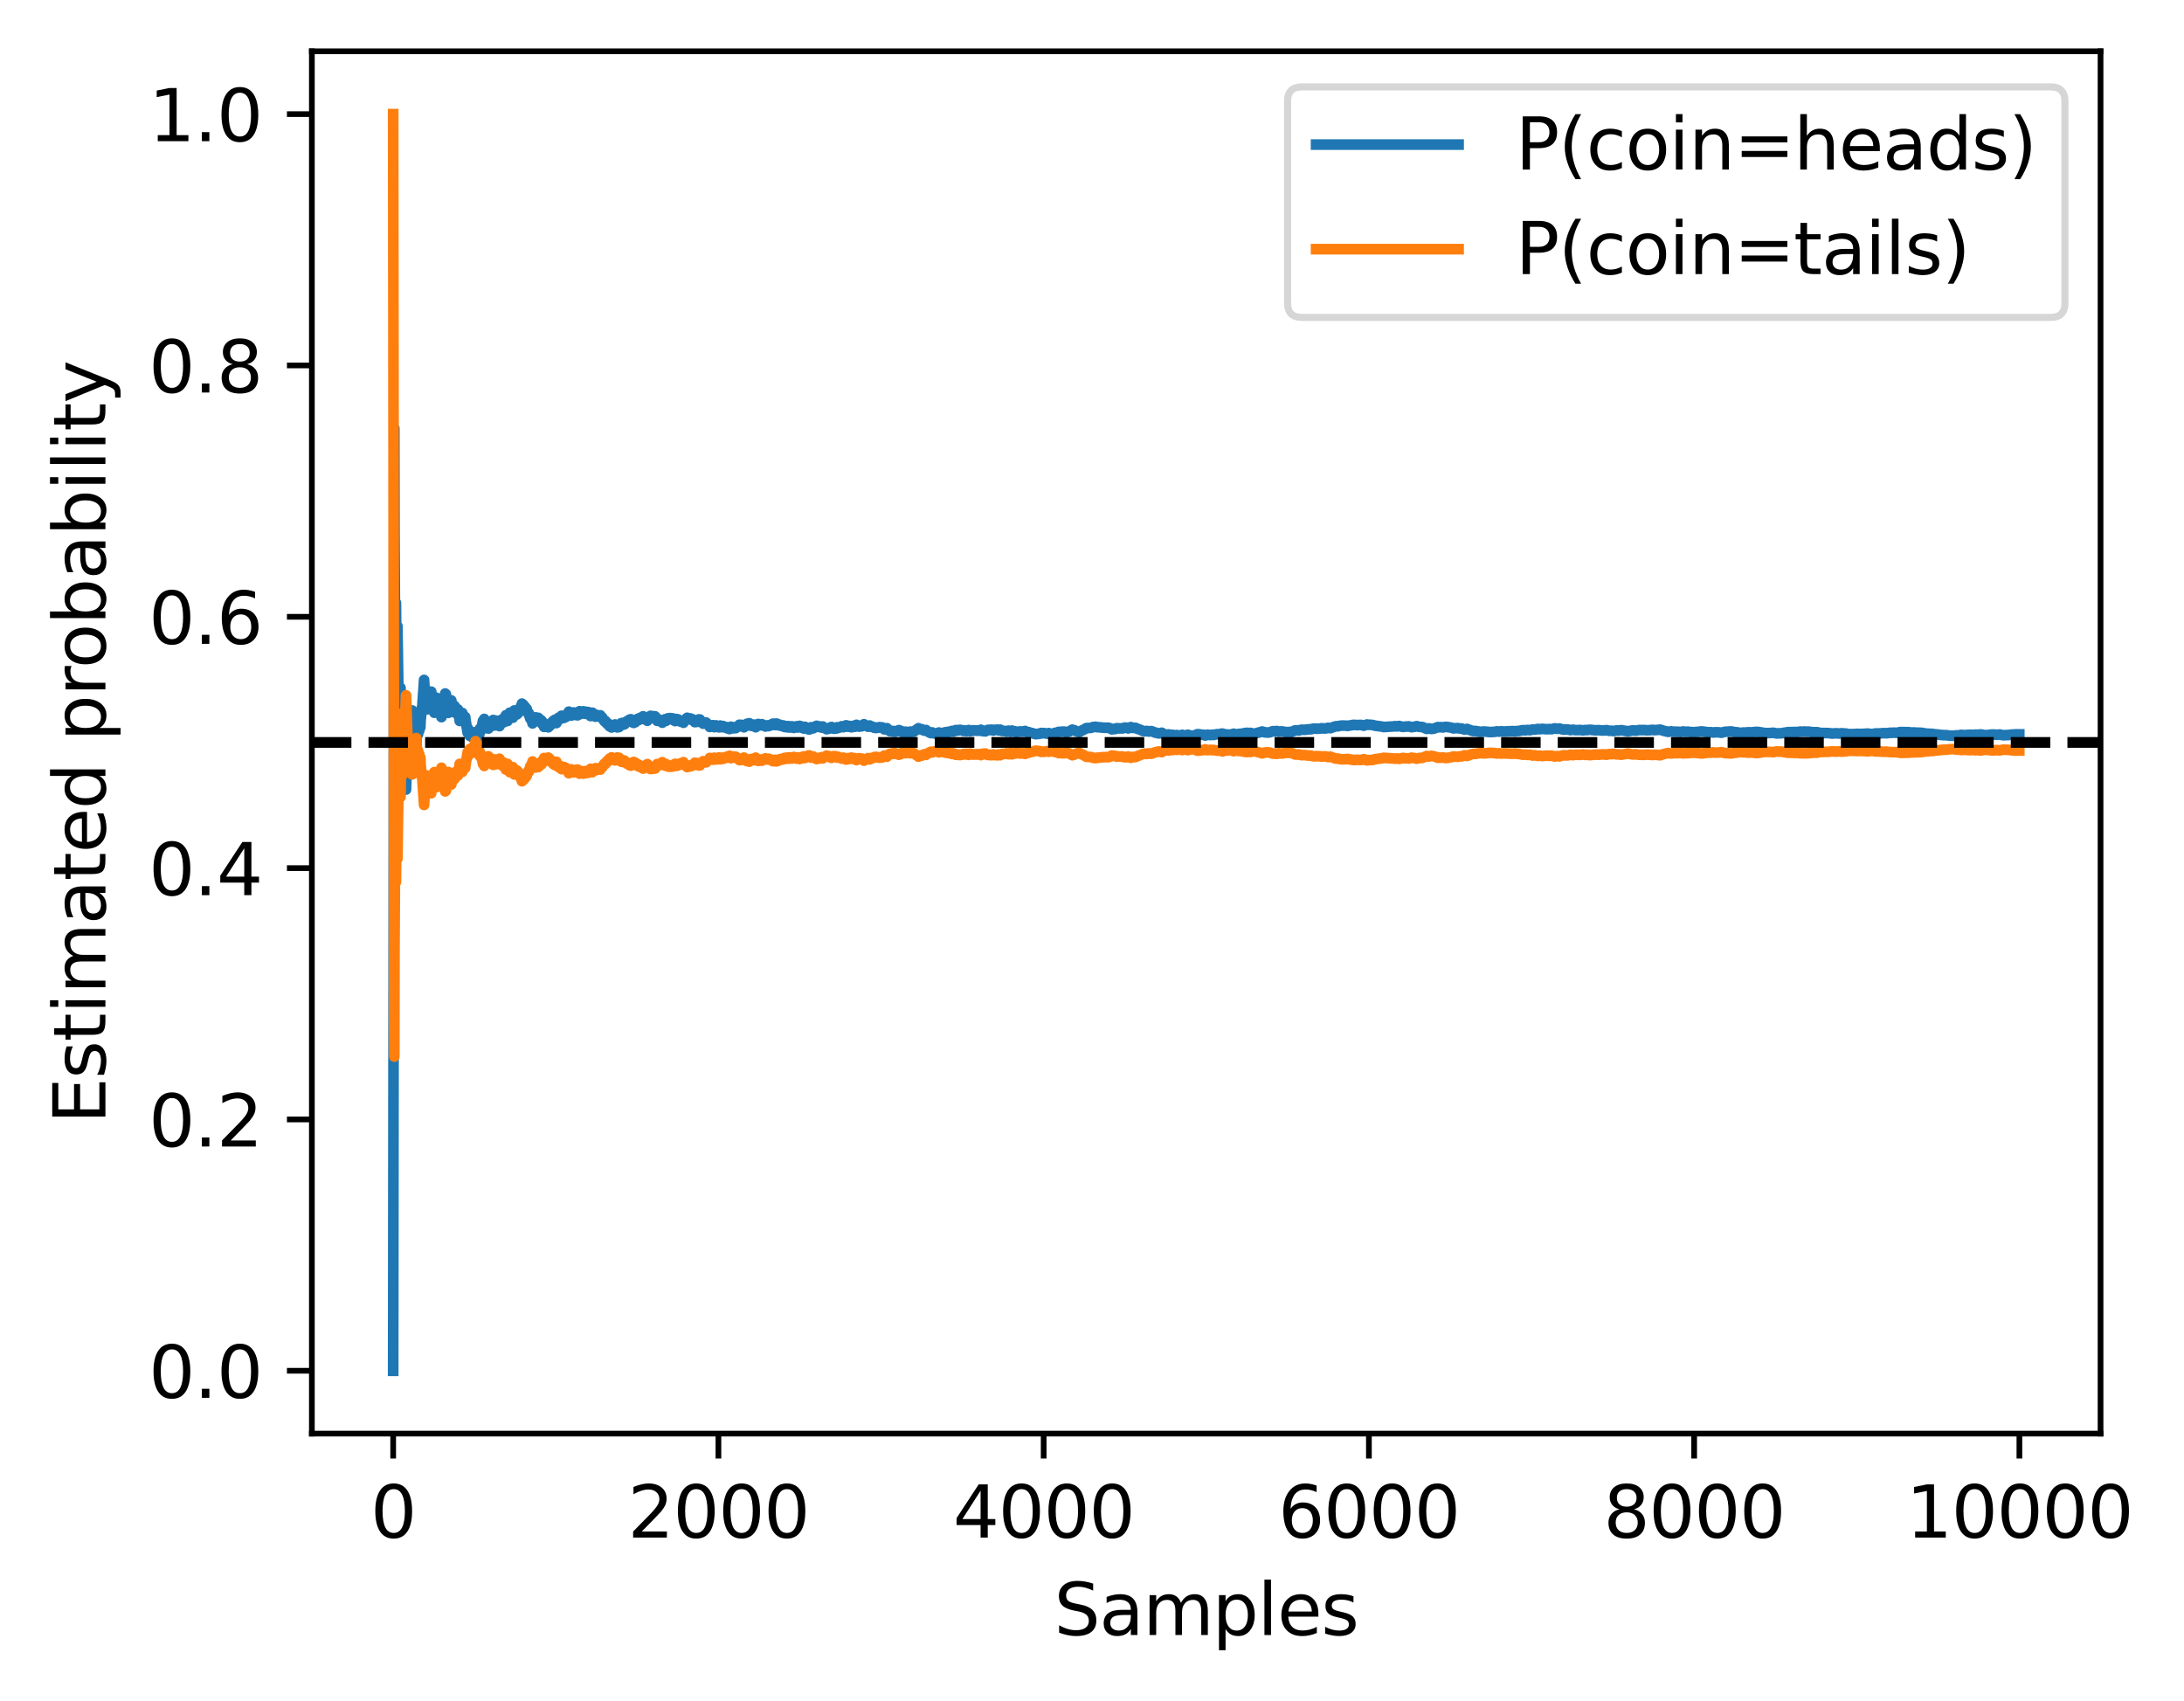 <?xml version="1.0" encoding="utf-8" standalone="no"?>
<!DOCTYPE svg PUBLIC "-//W3C//DTD SVG 1.1//EN"
  "http://www.w3.org/Graphics/SVG/1.1/DTD/svg11.dtd">
<svg xmlns:xlink="http://www.w3.org/1999/xlink" width="306.597pt" height="238.796pt" viewBox="0 0 306.597 238.796" xmlns="http://www.w3.org/2000/svg" version="1.1">
 <defs>
  <style type="text/css">*{stroke-linejoin: round; stroke-linecap: butt}</style>
 </defs>
 <g id="figure_1">
  <g id="patch_1">
   <path d="M 0 238.796 
L 306.597 238.796 
L 306.597 0 
L 0 0 
z
" style="fill: #ffffff"/>
  </g>
  <g id="axes_1">
   <g id="patch_2">
    <path d="M 43.781 201.24 
L 294.881 201.24 
L 294.881 7.2 
L 43.781 7.2 
z
" style="fill: #ffffff"/>
   </g>
   <g id="matplotlib.axis_1">
    <g id="xtick_1">
     <g id="line2d_1">
      <defs>
       <path id="mebaf13badb" d="M 0 0 
L 0 3.5 
" style="stroke: #000000; stroke-width: 0.8"/>
      </defs>
      <g>
       <use xlink:href="#mebaf13badb" x="55.195" y="201.24" style="stroke: #000000; stroke-width: 0.8"/>
      </g>
     </g>
     <g id="text_1">
      <!-- 0 -->
      <g transform="translate(52.014 215.838)scale(0.1 -0.1)">
       <defs>
        <path id="DejaVuSans-30" d="M 2034 4250 
Q 1547 4250 1301 3770 
Q 1056 3291 1056 2328 
Q 1056 1369 1301 889 
Q 1547 409 2034 409 
Q 2525 409 2770 889 
Q 3016 1369 3016 2328 
Q 3016 3291 2770 3770 
Q 2525 4250 2034 4250 
z
M 2034 4750 
Q 2819 4750 3233 4129 
Q 3647 3509 3647 2328 
Q 3647 1150 3233 529 
Q 2819 -91 2034 -91 
Q 1250 -91 836 529 
Q 422 1150 422 2328 
Q 422 3509 836 4129 
Q 1250 4750 2034 4750 
z
" transform="scale(0.016)"/>
       </defs>
       <use xlink:href="#DejaVuSans-30"/>
      </g>
     </g>
    </g>
    <g id="xtick_2">
     <g id="line2d_2">
      <g>
       <use xlink:href="#mebaf13badb" x="100.854" y="201.24" style="stroke: #000000; stroke-width: 0.8"/>
      </g>
     </g>
     <g id="text_2">
      <!-- 2000 -->
      <g transform="translate(88.129 215.838)scale(0.1 -0.1)">
       <defs>
        <path id="DejaVuSans-32" d="M 1228 531 
L 3431 531 
L 3431 0 
L 469 0 
L 469 531 
Q 828 903 1448 1529 
Q 2069 2156 2228 2338 
Q 2531 2678 2651 2914 
Q 2772 3150 2772 3378 
Q 2772 3750 2511 3984 
Q 2250 4219 1831 4219 
Q 1534 4219 1204 4116 
Q 875 4013 500 3803 
L 500 4441 
Q 881 4594 1212 4672 
Q 1544 4750 1819 4750 
Q 2544 4750 2975 4387 
Q 3406 4025 3406 3419 
Q 3406 3131 3298 2873 
Q 3191 2616 2906 2266 
Q 2828 2175 2409 1742 
Q 1991 1309 1228 531 
z
" transform="scale(0.016)"/>
       </defs>
       <use xlink:href="#DejaVuSans-32"/>
       <use xlink:href="#DejaVuSans-30" x="63.623"/>
       <use xlink:href="#DejaVuSans-30" x="127.246"/>
       <use xlink:href="#DejaVuSans-30" x="190.869"/>
      </g>
     </g>
    </g>
    <g id="xtick_3">
     <g id="line2d_3">
      <g>
       <use xlink:href="#mebaf13badb" x="146.513" y="201.24" style="stroke: #000000; stroke-width: 0.8"/>
      </g>
     </g>
     <g id="text_3">
      <!-- 4000 -->
      <g transform="translate(133.788 215.838)scale(0.1 -0.1)">
       <defs>
        <path id="DejaVuSans-34" d="M 2419 4116 
L 825 1625 
L 2419 1625 
L 2419 4116 
z
M 2253 4666 
L 3047 4666 
L 3047 1625 
L 3713 1625 
L 3713 1100 
L 3047 1100 
L 3047 0 
L 2419 0 
L 2419 1100 
L 313 1100 
L 313 1709 
L 2253 4666 
z
" transform="scale(0.016)"/>
       </defs>
       <use xlink:href="#DejaVuSans-34"/>
       <use xlink:href="#DejaVuSans-30" x="63.623"/>
       <use xlink:href="#DejaVuSans-30" x="127.246"/>
       <use xlink:href="#DejaVuSans-30" x="190.869"/>
      </g>
     </g>
    </g>
    <g id="xtick_4">
     <g id="line2d_4">
      <g>
       <use xlink:href="#mebaf13badb" x="192.172" y="201.24" style="stroke: #000000; stroke-width: 0.8"/>
      </g>
     </g>
     <g id="text_4">
      <!-- 6000 -->
      <g transform="translate(179.447 215.838)scale(0.1 -0.1)">
       <defs>
        <path id="DejaVuSans-36" d="M 2113 2584 
Q 1688 2584 1439 2293 
Q 1191 2003 1191 1497 
Q 1191 994 1439 701 
Q 1688 409 2113 409 
Q 2538 409 2786 701 
Q 3034 994 3034 1497 
Q 3034 2003 2786 2293 
Q 2538 2584 2113 2584 
z
M 3366 4563 
L 3366 3988 
Q 3128 4100 2886 4159 
Q 2644 4219 2406 4219 
Q 1781 4219 1451 3797 
Q 1122 3375 1075 2522 
Q 1259 2794 1537 2939 
Q 1816 3084 2150 3084 
Q 2853 3084 3261 2657 
Q 3669 2231 3669 1497 
Q 3669 778 3244 343 
Q 2819 -91 2113 -91 
Q 1303 -91 875 529 
Q 447 1150 447 2328 
Q 447 3434 972 4092 
Q 1497 4750 2381 4750 
Q 2619 4750 2861 4703 
Q 3103 4656 3366 4563 
z
" transform="scale(0.016)"/>
       </defs>
       <use xlink:href="#DejaVuSans-36"/>
       <use xlink:href="#DejaVuSans-30" x="63.623"/>
       <use xlink:href="#DejaVuSans-30" x="127.246"/>
       <use xlink:href="#DejaVuSans-30" x="190.869"/>
      </g>
     </g>
    </g>
    <g id="xtick_5">
     <g id="line2d_5">
      <g>
       <use xlink:href="#mebaf13badb" x="237.831" y="201.24" style="stroke: #000000; stroke-width: 0.8"/>
      </g>
     </g>
     <g id="text_5">
      <!-- 8000 -->
      <g transform="translate(225.106 215.838)scale(0.1 -0.1)">
       <defs>
        <path id="DejaVuSans-38" d="M 2034 2216 
Q 1584 2216 1326 1975 
Q 1069 1734 1069 1313 
Q 1069 891 1326 650 
Q 1584 409 2034 409 
Q 2484 409 2743 651 
Q 3003 894 3003 1313 
Q 3003 1734 2745 1975 
Q 2488 2216 2034 2216 
z
M 1403 2484 
Q 997 2584 770 2862 
Q 544 3141 544 3541 
Q 544 4100 942 4425 
Q 1341 4750 2034 4750 
Q 2731 4750 3128 4425 
Q 3525 4100 3525 3541 
Q 3525 3141 3298 2862 
Q 3072 2584 2669 2484 
Q 3125 2378 3379 2068 
Q 3634 1759 3634 1313 
Q 3634 634 3220 271 
Q 2806 -91 2034 -91 
Q 1263 -91 848 271 
Q 434 634 434 1313 
Q 434 1759 690 2068 
Q 947 2378 1403 2484 
z
M 1172 3481 
Q 1172 3119 1398 2916 
Q 1625 2713 2034 2713 
Q 2441 2713 2670 2916 
Q 2900 3119 2900 3481 
Q 2900 3844 2670 4047 
Q 2441 4250 2034 4250 
Q 1625 4250 1398 4047 
Q 1172 3844 1172 3481 
z
" transform="scale(0.016)"/>
       </defs>
       <use xlink:href="#DejaVuSans-38"/>
       <use xlink:href="#DejaVuSans-30" x="63.623"/>
       <use xlink:href="#DejaVuSans-30" x="127.246"/>
       <use xlink:href="#DejaVuSans-30" x="190.869"/>
      </g>
     </g>
    </g>
    <g id="xtick_6">
     <g id="line2d_6">
      <g>
       <use xlink:href="#mebaf13badb" x="283.49" y="201.24" style="stroke: #000000; stroke-width: 0.8"/>
      </g>
     </g>
     <g id="text_6">
      <!-- 10000 -->
      <g transform="translate(267.584 215.838)scale(0.1 -0.1)">
       <defs>
        <path id="DejaVuSans-31" d="M 794 531 
L 1825 531 
L 1825 4091 
L 703 3866 
L 703 4441 
L 1819 4666 
L 2450 4666 
L 2450 531 
L 3481 531 
L 3481 0 
L 794 0 
L 794 531 
z
" transform="scale(0.016)"/>
       </defs>
       <use xlink:href="#DejaVuSans-31"/>
       <use xlink:href="#DejaVuSans-30" x="63.623"/>
       <use xlink:href="#DejaVuSans-30" x="127.246"/>
       <use xlink:href="#DejaVuSans-30" x="190.869"/>
       <use xlink:href="#DejaVuSans-30" x="254.492"/>
      </g>
     </g>
    </g>
    <g id="text_7">
     <!-- Samples -->
     <g transform="translate(147.978 229.517)scale(0.1 -0.1)">
      <defs>
       <path id="DejaVuSans-53" d="M 3425 4513 
L 3425 3897 
Q 3066 4069 2747 4153 
Q 2428 4238 2131 4238 
Q 1616 4238 1336 4038 
Q 1056 3838 1056 3469 
Q 1056 3159 1242 3001 
Q 1428 2844 1947 2747 
L 2328 2669 
Q 3034 2534 3370 2195 
Q 3706 1856 3706 1288 
Q 3706 609 3251 259 
Q 2797 -91 1919 -91 
Q 1588 -91 1214 -16 
Q 841 59 441 206 
L 441 856 
Q 825 641 1194 531 
Q 1563 422 1919 422 
Q 2459 422 2753 634 
Q 3047 847 3047 1241 
Q 3047 1584 2836 1778 
Q 2625 1972 2144 2069 
L 1759 2144 
Q 1053 2284 737 2584 
Q 422 2884 422 3419 
Q 422 4038 858 4394 
Q 1294 4750 2059 4750 
Q 2388 4750 2728 4690 
Q 3069 4631 3425 4513 
z
" transform="scale(0.016)"/>
       <path id="DejaVuSans-61" d="M 2194 1759 
Q 1497 1759 1228 1600 
Q 959 1441 959 1056 
Q 959 750 1161 570 
Q 1363 391 1709 391 
Q 2188 391 2477 730 
Q 2766 1069 2766 1631 
L 2766 1759 
L 2194 1759 
z
M 3341 1997 
L 3341 0 
L 2766 0 
L 2766 531 
Q 2569 213 2275 61 
Q 1981 -91 1556 -91 
Q 1019 -91 701 211 
Q 384 513 384 1019 
Q 384 1609 779 1909 
Q 1175 2209 1959 2209 
L 2766 2209 
L 2766 2266 
Q 2766 2663 2505 2880 
Q 2244 3097 1772 3097 
Q 1472 3097 1187 3025 
Q 903 2953 641 2809 
L 641 3341 
Q 956 3463 1253 3523 
Q 1550 3584 1831 3584 
Q 2591 3584 2966 3190 
Q 3341 2797 3341 1997 
z
" transform="scale(0.016)"/>
       <path id="DejaVuSans-6d" d="M 3328 2828 
Q 3544 3216 3844 3400 
Q 4144 3584 4550 3584 
Q 5097 3584 5394 3201 
Q 5691 2819 5691 2113 
L 5691 0 
L 5113 0 
L 5113 2094 
Q 5113 2597 4934 2840 
Q 4756 3084 4391 3084 
Q 3944 3084 3684 2787 
Q 3425 2491 3425 1978 
L 3425 0 
L 2847 0 
L 2847 2094 
Q 2847 2600 2669 2842 
Q 2491 3084 2119 3084 
Q 1678 3084 1418 2786 
Q 1159 2488 1159 1978 
L 1159 0 
L 581 0 
L 581 3500 
L 1159 3500 
L 1159 2956 
Q 1356 3278 1631 3431 
Q 1906 3584 2284 3584 
Q 2666 3584 2933 3390 
Q 3200 3197 3328 2828 
z
" transform="scale(0.016)"/>
       <path id="DejaVuSans-70" d="M 1159 525 
L 1159 -1331 
L 581 -1331 
L 581 3500 
L 1159 3500 
L 1159 2969 
Q 1341 3281 1617 3432 
Q 1894 3584 2278 3584 
Q 2916 3584 3314 3078 
Q 3713 2572 3713 1747 
Q 3713 922 3314 415 
Q 2916 -91 2278 -91 
Q 1894 -91 1617 61 
Q 1341 213 1159 525 
z
M 3116 1747 
Q 3116 2381 2855 2742 
Q 2594 3103 2138 3103 
Q 1681 3103 1420 2742 
Q 1159 2381 1159 1747 
Q 1159 1113 1420 752 
Q 1681 391 2138 391 
Q 2594 391 2855 752 
Q 3116 1113 3116 1747 
z
" transform="scale(0.016)"/>
       <path id="DejaVuSans-6c" d="M 603 4863 
L 1178 4863 
L 1178 0 
L 603 0 
L 603 4863 
z
" transform="scale(0.016)"/>
       <path id="DejaVuSans-65" d="M 3597 1894 
L 3597 1613 
L 953 1613 
Q 991 1019 1311 708 
Q 1631 397 2203 397 
Q 2534 397 2845 478 
Q 3156 559 3463 722 
L 3463 178 
Q 3153 47 2828 -22 
Q 2503 -91 2169 -91 
Q 1331 -91 842 396 
Q 353 884 353 1716 
Q 353 2575 817 3079 
Q 1281 3584 2069 3584 
Q 2775 3584 3186 3129 
Q 3597 2675 3597 1894 
z
M 3022 2063 
Q 3016 2534 2758 2815 
Q 2500 3097 2075 3097 
Q 1594 3097 1305 2825 
Q 1016 2553 972 2059 
L 3022 2063 
z
" transform="scale(0.016)"/>
       <path id="DejaVuSans-73" d="M 2834 3397 
L 2834 2853 
Q 2591 2978 2328 3040 
Q 2066 3103 1784 3103 
Q 1356 3103 1142 2972 
Q 928 2841 928 2578 
Q 928 2378 1081 2264 
Q 1234 2150 1697 2047 
L 1894 2003 
Q 2506 1872 2764 1633 
Q 3022 1394 3022 966 
Q 3022 478 2636 193 
Q 2250 -91 1575 -91 
Q 1294 -91 989 -36 
Q 684 19 347 128 
L 347 722 
Q 666 556 975 473 
Q 1284 391 1588 391 
Q 1994 391 2212 530 
Q 2431 669 2431 922 
Q 2431 1156 2273 1281 
Q 2116 1406 1581 1522 
L 1381 1569 
Q 847 1681 609 1914 
Q 372 2147 372 2553 
Q 372 3047 722 3315 
Q 1072 3584 1716 3584 
Q 2034 3584 2315 3537 
Q 2597 3491 2834 3397 
z
" transform="scale(0.016)"/>
      </defs>
      <use xlink:href="#DejaVuSans-53"/>
      <use xlink:href="#DejaVuSans-61" x="63.477"/>
      <use xlink:href="#DejaVuSans-6d" x="124.756"/>
      <use xlink:href="#DejaVuSans-70" x="222.168"/>
      <use xlink:href="#DejaVuSans-6c" x="285.645"/>
      <use xlink:href="#DejaVuSans-65" x="313.428"/>
      <use xlink:href="#DejaVuSans-73" x="374.951"/>
     </g>
    </g>
   </g>
   <g id="matplotlib.axis_2">
    <g id="ytick_1">
     <g id="line2d_7">
      <defs>
       <path id="m7f69bff6f9" d="M 0 0 
L -3.5 0 
" style="stroke: #000000; stroke-width: 0.8"/>
      </defs>
      <g>
       <use xlink:href="#m7f69bff6f9" x="43.781" y="192.42" style="stroke: #000000; stroke-width: 0.8"/>
      </g>
     </g>
     <g id="text_8">
      <!-- 0.0 -->
      <g transform="translate(20.878 196.219)scale(0.1 -0.1)">
       <defs>
        <path id="DejaVuSans-2e" d="M 684 794 
L 1344 794 
L 1344 0 
L 684 0 
L 684 794 
z
" transform="scale(0.016)"/>
       </defs>
       <use xlink:href="#DejaVuSans-30"/>
       <use xlink:href="#DejaVuSans-2e" x="63.623"/>
       <use xlink:href="#DejaVuSans-30" x="95.41"/>
      </g>
     </g>
    </g>
    <g id="ytick_2">
     <g id="line2d_8">
      <g>
       <use xlink:href="#m7f69bff6f9" x="43.781" y="157.14" style="stroke: #000000; stroke-width: 0.8"/>
      </g>
     </g>
     <g id="text_9">
      <!-- 0.2 -->
      <g transform="translate(20.878 160.939)scale(0.1 -0.1)">
       <use xlink:href="#DejaVuSans-30"/>
       <use xlink:href="#DejaVuSans-2e" x="63.623"/>
       <use xlink:href="#DejaVuSans-32" x="95.41"/>
      </g>
     </g>
    </g>
    <g id="ytick_3">
     <g id="line2d_9">
      <g>
       <use xlink:href="#m7f69bff6f9" x="43.781" y="121.86" style="stroke: #000000; stroke-width: 0.8"/>
      </g>
     </g>
     <g id="text_10">
      <!-- 0.4 -->
      <g transform="translate(20.878 125.659)scale(0.1 -0.1)">
       <use xlink:href="#DejaVuSans-30"/>
       <use xlink:href="#DejaVuSans-2e" x="63.623"/>
       <use xlink:href="#DejaVuSans-34" x="95.41"/>
      </g>
     </g>
    </g>
    <g id="ytick_4">
     <g id="line2d_10">
      <g>
       <use xlink:href="#m7f69bff6f9" x="43.781" y="86.58" style="stroke: #000000; stroke-width: 0.8"/>
      </g>
     </g>
     <g id="text_11">
      <!-- 0.6 -->
      <g transform="translate(20.878 90.379)scale(0.1 -0.1)">
       <use xlink:href="#DejaVuSans-30"/>
       <use xlink:href="#DejaVuSans-2e" x="63.623"/>
       <use xlink:href="#DejaVuSans-36" x="95.41"/>
      </g>
     </g>
    </g>
    <g id="ytick_5">
     <g id="line2d_11">
      <g>
       <use xlink:href="#m7f69bff6f9" x="43.781" y="51.3" style="stroke: #000000; stroke-width: 0.8"/>
      </g>
     </g>
     <g id="text_12">
      <!-- 0.8 -->
      <g transform="translate(20.878 55.099)scale(0.1 -0.1)">
       <use xlink:href="#DejaVuSans-30"/>
       <use xlink:href="#DejaVuSans-2e" x="63.623"/>
       <use xlink:href="#DejaVuSans-38" x="95.41"/>
      </g>
     </g>
    </g>
    <g id="ytick_6">
     <g id="line2d_12">
      <g>
       <use xlink:href="#m7f69bff6f9" x="43.781" y="16.02" style="stroke: #000000; stroke-width: 0.8"/>
      </g>
     </g>
     <g id="text_13">
      <!-- 1.0 -->
      <g transform="translate(20.878 19.819)scale(0.1 -0.1)">
       <use xlink:href="#DejaVuSans-31"/>
       <use xlink:href="#DejaVuSans-2e" x="63.623"/>
       <use xlink:href="#DejaVuSans-30" x="95.41"/>
      </g>
     </g>
    </g>
    <g id="text_14">
     <!-- Estimated probability -->
     <g transform="translate(14.798 157.743)rotate(-90)scale(0.1 -0.1)">
      <defs>
       <path id="DejaVuSans-45" d="M 628 4666 
L 3578 4666 
L 3578 4134 
L 1259 4134 
L 1259 2753 
L 3481 2753 
L 3481 2222 
L 1259 2222 
L 1259 531 
L 3634 531 
L 3634 0 
L 628 0 
L 628 4666 
z
" transform="scale(0.016)"/>
       <path id="DejaVuSans-74" d="M 1172 4494 
L 1172 3500 
L 2356 3500 
L 2356 3053 
L 1172 3053 
L 1172 1153 
Q 1172 725 1289 603 
Q 1406 481 1766 481 
L 2356 481 
L 2356 0 
L 1766 0 
Q 1100 0 847 248 
Q 594 497 594 1153 
L 594 3053 
L 172 3053 
L 172 3500 
L 594 3500 
L 594 4494 
L 1172 4494 
z
" transform="scale(0.016)"/>
       <path id="DejaVuSans-69" d="M 603 3500 
L 1178 3500 
L 1178 0 
L 603 0 
L 603 3500 
z
M 603 4863 
L 1178 4863 
L 1178 4134 
L 603 4134 
L 603 4863 
z
" transform="scale(0.016)"/>
       <path id="DejaVuSans-64" d="M 2906 2969 
L 2906 4863 
L 3481 4863 
L 3481 0 
L 2906 0 
L 2906 525 
Q 2725 213 2448 61 
Q 2172 -91 1784 -91 
Q 1150 -91 751 415 
Q 353 922 353 1747 
Q 353 2572 751 3078 
Q 1150 3584 1784 3584 
Q 2172 3584 2448 3432 
Q 2725 3281 2906 2969 
z
M 947 1747 
Q 947 1113 1208 752 
Q 1469 391 1925 391 
Q 2381 391 2643 752 
Q 2906 1113 2906 1747 
Q 2906 2381 2643 2742 
Q 2381 3103 1925 3103 
Q 1469 3103 1208 2742 
Q 947 2381 947 1747 
z
" transform="scale(0.016)"/>
       <path id="DejaVuSans-20" transform="scale(0.016)"/>
       <path id="DejaVuSans-72" d="M 2631 2963 
Q 2534 3019 2420 3045 
Q 2306 3072 2169 3072 
Q 1681 3072 1420 2755 
Q 1159 2438 1159 1844 
L 1159 0 
L 581 0 
L 581 3500 
L 1159 3500 
L 1159 2956 
Q 1341 3275 1631 3429 
Q 1922 3584 2338 3584 
Q 2397 3584 2469 3576 
Q 2541 3569 2628 3553 
L 2631 2963 
z
" transform="scale(0.016)"/>
       <path id="DejaVuSans-6f" d="M 1959 3097 
Q 1497 3097 1228 2736 
Q 959 2375 959 1747 
Q 959 1119 1226 758 
Q 1494 397 1959 397 
Q 2419 397 2687 759 
Q 2956 1122 2956 1747 
Q 2956 2369 2687 2733 
Q 2419 3097 1959 3097 
z
M 1959 3584 
Q 2709 3584 3137 3096 
Q 3566 2609 3566 1747 
Q 3566 888 3137 398 
Q 2709 -91 1959 -91 
Q 1206 -91 779 398 
Q 353 888 353 1747 
Q 353 2609 779 3096 
Q 1206 3584 1959 3584 
z
" transform="scale(0.016)"/>
       <path id="DejaVuSans-62" d="M 3116 1747 
Q 3116 2381 2855 2742 
Q 2594 3103 2138 3103 
Q 1681 3103 1420 2742 
Q 1159 2381 1159 1747 
Q 1159 1113 1420 752 
Q 1681 391 2138 391 
Q 2594 391 2855 752 
Q 3116 1113 3116 1747 
z
M 1159 2969 
Q 1341 3281 1617 3432 
Q 1894 3584 2278 3584 
Q 2916 3584 3314 3078 
Q 3713 2572 3713 1747 
Q 3713 922 3314 415 
Q 2916 -91 2278 -91 
Q 1894 -91 1617 61 
Q 1341 213 1159 525 
L 1159 0 
L 581 0 
L 581 4863 
L 1159 4863 
L 1159 2969 
z
" transform="scale(0.016)"/>
       <path id="DejaVuSans-79" d="M 2059 -325 
Q 1816 -950 1584 -1140 
Q 1353 -1331 966 -1331 
L 506 -1331 
L 506 -850 
L 844 -850 
Q 1081 -850 1212 -737 
Q 1344 -625 1503 -206 
L 1606 56 
L 191 3500 
L 800 3500 
L 1894 763 
L 2988 3500 
L 3597 3500 
L 2059 -325 
z
" transform="scale(0.016)"/>
      </defs>
      <use xlink:href="#DejaVuSans-45"/>
      <use xlink:href="#DejaVuSans-73" x="63.184"/>
      <use xlink:href="#DejaVuSans-74" x="115.283"/>
      <use xlink:href="#DejaVuSans-69" x="154.492"/>
      <use xlink:href="#DejaVuSans-6d" x="182.275"/>
      <use xlink:href="#DejaVuSans-61" x="279.688"/>
      <use xlink:href="#DejaVuSans-74" x="340.967"/>
      <use xlink:href="#DejaVuSans-65" x="380.176"/>
      <use xlink:href="#DejaVuSans-64" x="441.699"/>
      <use xlink:href="#DejaVuSans-20" x="505.176"/>
      <use xlink:href="#DejaVuSans-70" x="536.963"/>
      <use xlink:href="#DejaVuSans-72" x="600.439"/>
      <use xlink:href="#DejaVuSans-6f" x="639.303"/>
      <use xlink:href="#DejaVuSans-62" x="700.484"/>
      <use xlink:href="#DejaVuSans-61" x="763.961"/>
      <use xlink:href="#DejaVuSans-62" x="825.24"/>
      <use xlink:href="#DejaVuSans-69" x="888.717"/>
      <use xlink:href="#DejaVuSans-6c" x="916.5"/>
      <use xlink:href="#DejaVuSans-69" x="944.283"/>
      <use xlink:href="#DejaVuSans-74" x="972.066"/>
      <use xlink:href="#DejaVuSans-79" x="1011.275"/>
     </g>
    </g>
   </g>
   <g id="line2d_13">
    <path d="M 55.195 192.42 
L 55.332 66.42 
L 55.355 60.12 
L 55.378 74.82 
L 55.514 98.34 
L 55.583 84.62 
L 55.651 91.62 
L 55.72 96.87 
L 55.743 93.636 
L 55.788 87.887 
L 55.857 92.46 
L 56.04 104.22 
L 56.222 96.55 
L 56.382 105.884 
L 56.405 104.22 
L 56.473 99.578 
L 56.519 102.725 
L 56.61 108.42 
L 56.656 105.577 
L 56.724 101.626 
L 56.77 104.22 
L 56.998 110.835 
L 57.227 104.22 
L 57.25 105.189 
L 57.295 103.272 
L 57.387 101.492 
L 57.341 103.292 
L 57.432 101.547 
L 57.455 102.456 
L 57.501 100.761 
L 57.524 101.651 
L 57.546 100.828 
L 57.592 102.556 
L 57.638 100.953 
L 57.729 102.645 
L 57.752 101.878 
L 57.866 99.735 
L 57.889 100.514 
L 57.98 102.069 
L 58.003 101.375 
L 58.026 100.692 
L 58.071 102.137 
L 58.117 103.536 
L 58.163 102.2 
L 58.186 101.547 
L 58.231 102.904 
L 58.254 102.26 
L 58.437 104.837 
L 58.596 101.868 
L 58.619 102.468 
L 58.688 103.075 
L 58.711 102.513 
L 58.779 100.871 
L 58.825 102.015 
L 58.848 102.577 
L 58.893 101.514 
L 58.916 100.993 
L 58.985 101.579 
L 59.007 102.12 
L 59.053 101.107 
L 59.236 99.265 
L 59.259 99.785 
L 59.304 98.86 
L 59.533 95.446 
L 59.555 95.951 
L 59.806 99.441 
L 59.852 98.627 
L 59.898 99.533 
L 59.921 99.132 
L 59.943 99.578 
L 59.989 98.786 
L 60.012 98.395 
L 60.058 99.274 
L 60.103 98.503 
L 60.126 98.936 
L 60.172 98.179 
L 60.24 97.069 
L 60.286 97.92 
L 60.354 97.615 
L 60.4 98.443 
L 60.537 97.089 
L 60.56 97.493 
L 60.765 99.54 
L 60.811 98.864 
L 60.857 99.615 
L 60.971 100.053 
L 61.199 98.206 
L 61.268 97.944 
L 61.359 99.338 
L 61.45 98.126 
L 61.519 98.509 
L 61.678 100.197 
L 61.701 99.903 
L 61.77 99.032 
L 61.838 99.387 
L 61.975 100.668 
L 61.998 100.385 
L 62.158 98.455 
L 62.204 99.065 
L 62.318 99.43 
L 62.5 97.351 
L 62.592 97.435 
L 62.843 99.495 
L 62.866 99.247 
L 62.911 99.797 
L 62.934 100.069 
L 62.98 99.578 
L 63.071 99.632 
L 63.14 98.913 
L 63.254 99.237 
L 63.345 98.307 
L 63.414 98.601 
L 63.619 99.929 
L 63.665 99.952 
L 63.802 99.087 
L 63.916 99.845 
L 63.939 99.626 
L 63.961 99.409 
L 64.007 99.89 
L 64.076 100.149 
L 64.098 99.934 
L 64.121 99.72 
L 64.167 100.191 
L 64.19 99.977 
L 64.213 100.211 
L 64.258 99.788 
L 64.281 99.578 
L 64.35 99.832 
L 64.532 101.208 
L 64.555 101.001 
L 64.669 100.404 
L 64.601 101.017 
L 64.715 100.422 
L 64.806 100.876 
L 64.829 100.675 
L 64.897 100.079 
L 64.966 100.314 
L 65.126 100.983 
L 65.171 100.595 
L 65.217 101.013 
L 65.24 101.22 
L 65.286 100.835 
L 65.308 100.644 
L 65.354 101.056 
L 65.651 102.875 
L 65.719 102.311 
L 65.765 102.699 
L 65.925 103.284 
L 66.062 102.926 
L 66.13 102.75 
L 66.199 103.307 
L 66.267 103.131 
L 66.29 103.314 
L 66.313 103.497 
L 66.359 103.14 
L 66.404 102.786 
L 66.45 103.149 
L 66.61 103.692 
L 66.632 103.517 
L 66.678 103.87 
L 66.747 104.394 
L 66.815 104.22 
L 67.112 102.702 
L 67.135 102.873 
L 67.18 102.543 
L 67.203 102.714 
L 67.226 102.55 
L 67.272 102.889 
L 67.295 103.057 
L 67.34 102.731 
L 67.409 102.245 
L 67.477 102.42 
L 67.5 102.587 
L 67.546 102.267 
L 67.569 102.433 
L 67.797 101.19 
L 67.842 101.201 
L 67.865 101.365 
L 67.911 101.059 
L 67.934 101.222 
L 67.979 100.918 
L 68.025 101.243 
L 68.208 102.212 
L 68.231 102.061 
L 68.276 101.761 
L 68.368 101.778 
L 68.436 101.943 
L 68.459 101.795 
L 68.482 101.648 
L 68.527 101.958 
L 68.573 102.267 
L 68.619 101.974 
L 68.71 101.394 
L 68.778 101.556 
L 68.847 102.011 
L 68.893 101.725 
L 68.984 101.742 
L 69.052 101.319 
L 69.121 101.477 
L 69.144 101.338 
L 69.235 101.07 
L 69.189 101.347 
L 69.258 101.218 
L 69.326 101.09 
L 69.441 101.821 
L 69.486 101.829 
L 69.646 101.159 
L 69.737 101.455 
L 69.76 101.321 
L 69.783 101.188 
L 69.851 101.339 
L 69.988 101.638 
L 70.011 101.506 
L 70.057 101.785 
L 70.125 101.931 
L 70.148 101.8 
L 70.331 101.298 
L 70.377 101.571 
L 70.422 101.315 
L 70.536 100.944 
L 70.582 100.953 
L 70.742 101.375 
L 71.016 100.407 
L 71.244 101.213 
L 71.564 100.043 
L 71.678 100.682 
L 71.746 100.575 
L 71.838 100.595 
L 71.906 100.249 
L 71.997 100.749 
L 72.043 100.52 
L 72.203 99.727 
L 72.294 99.751 
L 72.408 100.131 
L 72.431 100.02 
L 72.477 99.798 
L 72.523 100.042 
L 72.568 100.285 
L 72.614 100.064 
L 72.637 99.954 
L 72.705 100.086 
L 72.728 99.976 
L 72.751 100.096 
L 72.796 99.879 
L 72.933 99.459 
L 72.842 99.89 
L 72.956 99.578 
L 72.979 99.697 
L 73.025 99.483 
L 73.276 98.77 
L 73.436 99.148 
L 73.481 98.941 
L 73.527 99.174 
L 73.641 99.532 
L 73.664 99.429 
L 73.71 99.223 
L 73.778 99.35 
L 73.915 99.601 
L 73.938 99.499 
L 73.984 99.724 
L 74.166 100.192 
L 74.235 100.1 
L 74.258 100.211 
L 74.44 100.876 
L 74.463 100.776 
L 74.532 100.684 
L 74.554 100.792 
L 74.76 101.547 
L 74.783 101.448 
L 74.965 100.863 
L 74.988 100.968 
L 75.011 101.074 
L 75.057 100.878 
L 75.194 100.7 
L 75.262 101.013 
L 75.331 100.924 
L 75.399 101.034 
L 75.445 100.843 
L 75.513 100.953 
L 75.536 100.858 
L 75.559 100.763 
L 75.605 100.968 
L 75.673 101.273 
L 75.719 101.084 
L 75.787 101.192 
L 75.833 101.004 
L 75.97 101.219 
L 75.993 101.125 
L 76.038 101.325 
L 76.107 101.623 
L 76.152 101.437 
L 76.175 101.344 
L 76.221 101.541 
L 76.244 101.449 
L 76.381 102.036 
L 76.449 101.949 
L 76.609 101.684 
L 76.769 101.982 
L 76.814 101.801 
L 76.883 101.901 
L 76.974 102.096 
L 76.997 102.006 
L 77.134 101.836 
L 77.157 101.93 
L 77.203 101.752 
L 77.362 101.498 
L 77.408 101.684 
L 77.454 101.509 
L 77.614 101.259 
L 77.682 101.179 
L 77.728 101.363 
L 77.91 101.032 
L 78.116 101.499 
L 78.413 100.754 
L 78.458 100.934 
L 78.527 100.858 
L 78.595 100.953 
L 78.664 100.706 
L 78.732 100.801 
L 78.755 100.719 
L 78.823 100.474 
L 78.869 100.651 
L 78.983 100.753 
L 79.097 100.517 
L 79.12 100.605 
L 79.166 100.779 
L 79.234 100.705 
L 79.371 100.392 
L 79.394 100.479 
L 79.44 100.652 
L 79.486 100.493 
L 79.645 100.271 
L 79.668 100.357 
L 79.714 100.2 
L 79.737 100.285 
L 79.851 99.896 
L 79.896 100.067 
L 80.033 100.251 
L 80.102 100.02 
L 80.148 100.189 
L 80.216 100.441 
L 80.262 100.288 
L 80.399 100.149 
L 80.467 100.24 
L 80.49 100.164 
L 80.536 100.012 
L 80.604 100.103 
L 80.718 100.358 
L 80.741 100.283 
L 80.81 100.372 
L 80.855 100.222 
L 80.947 100.392 
L 80.969 100.317 
L 81.015 100.168 
L 81.061 100.331 
L 81.084 100.412 
L 81.129 100.264 
L 81.358 99.837 
L 81.472 100.239 
L 81.517 100.093 
L 81.677 99.89 
L 81.791 99.984 
L 81.883 99.848 
L 81.905 99.927 
L 81.974 100.163 
L 82.042 100.099 
L 82.065 100.027 
L 82.111 100.184 
L 82.134 100.112 
L 82.157 100.191 
L 82.202 100.048 
L 82.294 99.914 
L 82.316 99.992 
L 82.385 99.928 
L 82.476 100.238 
L 82.613 99.964 
L 82.636 100.041 
L 82.796 100.284 
L 82.819 100.214 
L 82.864 100.366 
L 82.91 100.518 
L 82.978 100.454 
L 83.161 100.047 
L 83.184 100.123 
L 83.344 100.36 
L 83.367 100.292 
L 83.412 100.441 
L 83.435 100.373 
L 83.504 100.311 
L 83.595 100.607 
L 83.732 100.342 
L 83.755 100.416 
L 83.846 100.568 
L 83.869 100.501 
L 83.983 100.446 
L 84.12 100.603 
L 84.28 100.415 
L 84.485 100.785 
L 84.554 100.725 
L 84.577 100.796 
L 84.782 101.16 
L 84.805 101.094 
L 84.85 101.235 
L 84.919 101.309 
L 84.942 101.244 
L 84.965 101.179 
L 85.01 101.318 
L 85.17 101.535 
L 85.193 101.47 
L 85.239 101.608 
L 85.307 101.681 
L 85.33 101.616 
L 85.353 101.551 
L 85.398 101.689 
L 85.421 101.624 
L 85.581 101.969 
L 85.604 101.904 
L 85.627 101.84 
L 85.672 101.975 
L 85.695 101.911 
L 85.855 102.12 
L 86.06 101.808 
L 86.129 102.008 
L 86.197 101.948 
L 86.334 101.7 
L 86.357 101.766 
L 86.449 102.031 
L 86.517 101.972 
L 86.54 101.909 
L 86.586 102.041 
L 86.608 101.978 
L 86.654 102.109 
L 86.723 102.05 
L 86.859 101.932 
L 86.905 102.063 
L 86.951 101.939 
L 87.202 101.517 
L 87.27 101.711 
L 87.316 101.589 
L 87.407 101.472 
L 87.43 101.536 
L 87.499 101.728 
L 87.544 101.608 
L 87.567 101.547 
L 87.613 101.675 
L 87.636 101.615 
L 87.659 101.679 
L 87.704 101.559 
L 87.727 101.622 
L 87.955 101.272 
L 88.069 101.343 
L 88.252 101.116 
L 88.275 101.179 
L 88.321 101.061 
L 88.389 101.007 
L 88.412 101.07 
L 88.435 101.133 
L 88.48 101.016 
L 88.503 101.079 
L 88.549 100.962 
L 88.595 101.087 
L 88.8 101.406 
L 88.914 101.356 
L 88.96 101.479 
L 89.028 101.425 
L 89.142 101.256 
L 89.165 101.318 
L 89.188 101.379 
L 89.234 101.264 
L 89.394 100.984 
L 89.416 101.045 
L 89.439 101.106 
L 89.485 100.992 
L 89.576 100.884 
L 89.599 100.945 
L 89.69 101.07 
L 89.713 101.014 
L 89.919 100.743 
L 89.987 100.923 
L 90.056 100.872 
L 90.284 100.55 
L 90.489 100.97 
L 90.512 100.915 
L 90.649 100.815 
L 90.877 101.175 
L 91.174 100.696 
L 91.197 100.755 
L 91.243 100.647 
L 91.311 100.487 
L 91.357 100.603 
L 91.425 100.665 
L 91.448 100.612 
L 91.54 100.51 
L 91.562 100.568 
L 91.699 100.692 
L 91.836 100.595 
L 91.859 100.652 
L 91.905 100.547 
L 91.928 100.604 
L 91.95 100.552 
L 91.996 100.666 
L 92.019 100.613 
L 92.247 101.179 
L 92.293 101.074 
L 92.384 100.973 
L 92.407 101.029 
L 92.476 101.197 
L 92.521 101.093 
L 92.635 101.049 
L 92.795 101.223 
L 92.841 101.12 
L 92.886 101.23 
L 92.978 101.45 
L 93.023 101.347 
L 93.229 101.098 
L 93.252 101.153 
L 93.297 101.051 
L 93.389 100.953 
L 93.412 101.008 
L 93.526 101.175 
L 93.549 101.124 
L 93.777 100.83 
L 93.891 100.892 
L 94.028 100.8 
L 94.142 100.965 
L 94.165 100.915 
L 94.211 100.816 
L 94.256 100.923 
L 94.325 100.877 
L 94.37 100.984 
L 94.439 100.836 
L 94.485 100.942 
L 94.553 101.101 
L 94.599 101.003 
L 94.622 100.953 
L 94.667 101.059 
L 94.781 101.221 
L 94.804 101.172 
L 95.01 100.935 
L 95.147 101.147 
L 95.169 101.099 
L 95.215 101.002 
L 95.284 101.057 
L 95.466 101.272 
L 95.558 101.179 
L 95.58 101.23 
L 95.717 101.34 
L 95.854 101.25 
L 95.946 101.454 
L 95.991 101.359 
L 96.311 100.892 
L 96.357 100.993 
L 96.402 100.899 
L 96.471 100.758 
L 96.539 100.813 
L 96.699 100.971 
L 96.79 100.882 
L 96.813 100.932 
L 96.836 100.982 
L 96.882 100.889 
L 96.904 100.843 
L 96.95 100.943 
L 97.087 101.049 
L 97.224 100.964 
L 97.452 101.267 
L 97.475 101.221 
L 97.521 101.32 
L 97.544 101.369 
L 97.589 101.277 
L 97.612 101.326 
L 97.749 101.146 
L 97.772 101.195 
L 97.84 101.341 
L 97.886 101.25 
L 98.114 100.985 
L 98.16 101.082 
L 98.229 101.04 
L 98.251 100.995 
L 98.297 101.092 
L 98.503 101.339 
L 98.525 101.294 
L 98.571 101.39 
L 98.708 101.584 
L 98.731 101.539 
L 98.891 101.41 
L 99.05 101.558 
L 99.119 101.425 
L 99.187 101.475 
L 99.416 101.762 
L 99.484 101.721 
L 99.507 101.767 
L 99.644 102.047 
L 99.69 101.958 
L 99.758 102.007 
L 99.804 101.919 
L 99.895 102.014 
L 99.918 101.97 
L 100.101 101.8 
L 100.283 102.077 
L 100.306 102.034 
L 100.512 101.822 
L 100.694 102.008 
L 100.808 101.97 
L 100.922 102.107 
L 100.945 102.064 
L 101.105 101.853 
L 101.128 101.898 
L 101.311 102.082 
L 101.493 101.916 
L 101.676 102.098 
L 101.767 102.016 
L 101.79 102.06 
L 101.95 102.197 
L 102.018 102.071 
L 102.087 102.117 
L 102.269 102.296 
L 102.361 102.214 
L 102.384 102.258 
L 102.429 102.345 
L 102.475 102.262 
L 102.612 102.013 
L 102.658 102.1 
L 102.726 102.145 
L 102.749 102.104 
L 102.817 102.065 
L 102.84 102.108 
L 103 102.241 
L 103.137 102.079 
L 103.16 102.122 
L 103.297 102.212 
L 103.502 102.012 
L 103.525 102.055 
L 103.571 101.973 
L 103.799 101.735 
L 103.913 101.865 
L 103.936 101.825 
L 104.073 101.749 
L 104.256 101.923 
L 104.324 101.885 
L 104.347 101.927 
L 104.438 102.095 
L 104.484 102.015 
L 104.644 101.9 
L 104.667 101.942 
L 104.712 101.863 
L 104.872 101.587 
L 104.918 101.67 
L 105.032 101.716 
L 105.192 101.523 
L 105.214 101.564 
L 105.488 101.899 
L 105.603 101.784 
L 105.625 101.825 
L 105.74 101.871 
L 105.831 101.716 
L 105.876 101.798 
L 106.082 102.084 
L 106.105 102.046 
L 106.447 101.628 
L 106.653 101.834 
L 106.835 101.687 
L 106.927 101.691 
L 106.949 101.653 
L 106.995 101.733 
L 107.018 101.696 
L 107.155 101.857 
L 107.178 101.819 
L 107.201 101.782 
L 107.246 101.861 
L 107.269 101.824 
L 107.452 101.986 
L 107.589 101.838 
L 107.612 101.878 
L 107.726 101.921 
L 107.84 101.811 
L 107.863 101.851 
L 107.908 101.929 
L 107.954 101.855 
L 108.091 101.785 
L 108.205 101.828 
L 108.433 101.611 
L 108.525 101.616 
L 108.548 101.579 
L 108.593 101.657 
L 108.707 101.7 
L 108.73 101.663 
L 108.776 101.741 
L 108.799 101.779 
L 108.844 101.706 
L 108.981 101.563 
L 109.004 101.602 
L 109.095 101.681 
L 109.118 101.645 
L 109.141 101.608 
L 109.187 101.685 
L 109.369 101.842 
L 109.484 101.736 
L 109.506 101.774 
L 109.666 101.892 
L 109.758 101.896 
L 109.78 101.934 
L 109.826 101.862 
L 109.94 101.83 
L 110.168 102.06 
L 110.26 101.99 
L 110.283 102.028 
L 110.374 102.031 
L 110.442 101.925 
L 110.488 102 
L 110.602 102.113 
L 110.625 102.078 
L 110.762 101.938 
L 110.785 101.975 
L 110.967 102.127 
L 111.173 101.955 
L 111.31 102.032 
L 111.333 101.997 
L 111.378 102.071 
L 111.447 102.18 
L 111.493 102.111 
L 111.652 102.01 
L 111.744 102.013 
L 111.835 101.946 
L 111.858 101.982 
L 111.995 102.129 
L 112.018 102.095 
L 112.246 101.892 
L 112.429 102.04 
L 112.52 101.973 
L 112.543 102.009 
L 112.725 102.226 
L 112.748 102.192 
L 112.771 102.157 
L 112.817 102.229 
L 112.84 102.265 
L 112.885 102.196 
L 112.999 102.026 
L 113.045 102.098 
L 113.182 102.241 
L 113.205 102.208 
L 113.296 102.211 
L 113.502 102.39 
L 113.593 102.324 
L 113.616 102.36 
L 113.639 102.395 
L 113.684 102.327 
L 113.844 102.092 
L 113.89 102.162 
L 113.935 102.233 
L 113.981 102.166 
L 114.049 102.134 
L 114.072 102.169 
L 114.164 102.24 
L 114.186 102.207 
L 114.369 102.009 
L 114.392 102.044 
L 114.46 102.08 
L 114.483 102.047 
L 114.643 101.884 
L 114.666 101.919 
L 114.757 101.99 
L 114.78 101.957 
L 114.871 101.96 
L 115.031 102.067 
L 115.145 101.971 
L 115.168 102.005 
L 115.282 102.11 
L 115.305 102.077 
L 115.328 102.044 
L 115.374 102.113 
L 115.396 102.147 
L 115.442 102.082 
L 115.511 101.984 
L 115.556 102.053 
L 115.739 102.192 
L 115.83 102.195 
L 116.036 102.367 
L 116.195 102.273 
L 116.355 102.311 
L 116.584 102.122 
L 116.675 102.059 
L 116.721 102.126 
L 116.766 102.062 
L 116.812 102.129 
L 117.063 102.3 
L 117.246 102.176 
L 117.36 102.277 
L 117.405 102.214 
L 117.542 102.089 
L 117.565 102.122 
L 117.702 102.191 
L 117.725 102.16 
L 117.885 102.069 
L 118.022 102.073 
L 118.159 101.95 
L 118.182 101.983 
L 118.387 102.086 
L 118.547 101.996 
L 118.57 102.029 
L 118.638 101.936 
L 118.775 101.814 
L 118.798 101.846 
L 119.049 102.013 
L 119.186 101.892 
L 119.209 101.925 
L 119.392 102.057 
L 119.414 102.026 
L 119.437 101.995 
L 119.483 102.06 
L 119.551 102.093 
L 119.597 102.032 
L 119.803 101.883 
L 120.031 102.016 
L 120.236 101.744 
L 120.282 101.808 
L 120.533 101.971 
L 120.624 101.974 
L 120.647 102.006 
L 120.716 101.916 
L 120.853 101.859 
L 120.967 101.955 
L 121.012 101.896 
L 121.286 101.662 
L 121.56 101.854 
L 121.583 101.825 
L 121.629 101.887 
L 121.857 102.016 
L 122.085 101.843 
L 122.314 102.031 
L 122.337 102.002 
L 122.474 102.006 
L 122.725 102.163 
L 122.862 102.167 
L 122.976 102.201 
L 122.999 102.172 
L 123.136 102.116 
L 123.158 102.147 
L 123.295 102.151 
L 123.501 102.069 
L 123.684 102.133 
L 123.843 102.109 
L 124.14 102.381 
L 124.163 102.352 
L 124.3 102.356 
L 124.323 102.386 
L 124.391 102.3 
L 124.505 102.216 
L 124.551 102.275 
L 124.916 102.632 
L 124.939 102.604 
L 125.099 102.579 
L 125.282 102.698 
L 125.304 102.67 
L 125.487 102.616 
L 125.624 102.734 
L 125.67 102.678 
L 125.852 102.625 
L 125.944 102.627 
L 125.967 102.599 
L 126.195 102.491 
L 126.423 102.609 
L 126.446 102.581 
L 126.514 102.668 
L 126.72 102.813 
L 126.743 102.785 
L 126.857 102.759 
L 126.88 102.788 
L 126.948 102.817 
L 126.994 102.762 
L 127.131 102.709 
L 127.154 102.737 
L 127.359 102.825 
L 127.519 102.801 
L 127.542 102.829 
L 127.61 102.747 
L 127.793 102.695 
L 127.953 102.781 
L 127.976 102.754 
L 128.181 102.676 
L 128.272 102.733 
L 128.318 102.678 
L 128.706 102.385 
L 128.775 102.414 
L 128.82 102.361 
L 128.934 102.227 
L 129.003 102.311 
L 129.185 102.37 
L 129.345 102.347 
L 129.619 102.516 
L 129.733 102.492 
L 129.756 102.519 
L 129.802 102.574 
L 129.87 102.495 
L 129.985 102.471 
L 130.007 102.498 
L 130.35 102.747 
L 130.373 102.721 
L 130.441 102.802 
L 130.669 102.913 
L 130.852 102.81 
L 130.875 102.837 
L 131.103 102.947 
L 131.24 102.949 
L 131.377 103.005 
L 131.4 102.978 
L 131.605 102.903 
L 131.651 102.956 
L 131.72 102.878 
L 131.811 102.828 
L 131.857 102.881 
L 132.039 102.989 
L 132.062 102.963 
L 132.267 102.888 
L 132.404 102.942 
L 132.427 102.917 
L 132.678 102.791 
L 132.77 102.845 
L 132.815 102.794 
L 132.998 102.745 
L 133.112 102.773 
L 133.135 102.748 
L 133.318 102.7 
L 133.386 102.727 
L 133.432 102.676 
L 133.637 102.603 
L 133.82 102.709 
L 133.843 102.684 
L 134.162 102.487 
L 134.322 102.566 
L 134.345 102.541 
L 134.505 102.469 
L 134.528 102.495 
L 134.596 102.521 
L 134.642 102.472 
L 134.802 102.45 
L 134.984 102.504 
L 135.076 102.506 
L 135.098 102.532 
L 135.258 102.611 
L 135.281 102.586 
L 135.464 102.54 
L 135.646 102.644 
L 135.669 102.619 
L 135.875 102.548 
L 135.897 102.574 
L 135.966 102.5 
L 135.989 102.476 
L 136.057 102.552 
L 136.194 102.654 
L 136.24 102.606 
L 136.4 102.584 
L 136.491 102.586 
L 136.514 102.561 
L 136.605 102.514 
L 136.651 102.564 
L 136.788 102.567 
L 136.97 102.521 
L 137.153 102.574 
L 137.336 102.529 
L 137.473 102.581 
L 137.495 102.557 
L 137.701 102.439 
L 137.724 102.464 
L 137.975 102.639 
L 137.998 102.615 
L 138.112 102.593 
L 138.135 102.618 
L 138.317 102.67 
L 138.66 102.459 
L 138.82 102.487 
L 138.957 102.442 
L 138.979 102.466 
L 139.094 102.492 
L 139.116 102.469 
L 139.208 102.423 
L 139.253 102.472 
L 139.459 102.548 
L 139.71 102.434 
L 139.824 102.46 
L 139.847 102.436 
L 140.007 102.416 
L 140.212 102.539 
L 140.235 102.516 
L 140.418 102.425 
L 140.44 102.449 
L 140.692 102.619 
L 140.714 102.596 
L 140.851 102.598 
L 140.966 102.624 
L 140.988 102.601 
L 141.125 102.604 
L 141.308 102.701 
L 141.331 102.678 
L 141.582 102.566 
L 141.833 102.733 
L 141.856 102.71 
L 142.061 102.551 
L 142.107 102.599 
L 142.312 102.718 
L 142.335 102.695 
L 142.472 102.652 
L 142.495 102.675 
L 142.701 102.794 
L 142.723 102.771 
L 142.86 102.727 
L 142.883 102.751 
L 142.997 102.73 
L 143.157 102.664 
L 143.18 102.687 
L 143.34 102.713 
L 143.522 102.67 
L 143.682 102.696 
L 143.911 102.609 
L 144.253 102.819 
L 144.436 102.776 
L 144.687 102.893 
L 144.824 102.895 
L 144.984 102.92 
L 145.075 102.966 
L 145.28 103.036 
L 145.394 103.059 
L 145.531 103.061 
L 145.737 102.997 
L 145.897 103.022 
L 146.171 102.892 
L 146.353 102.939 
L 146.536 102.898 
L 146.719 102.944 
L 146.833 102.968 
L 146.993 102.992 
L 147.221 102.908 
L 147.495 103.042 
L 147.609 103.065 
L 147.7 103.023 
L 147.929 102.939 
L 148.02 102.897 
L 148.202 102.856 
L 148.339 102.858 
L 148.613 102.733 
L 148.75 102.735 
L 148.887 102.737 
L 149.002 102.718 
L 149.161 102.699 
L 149.298 102.701 
L 149.435 102.703 
L 149.709 102.836 
L 150.006 102.691 
L 150.12 102.672 
L 150.531 102.425 
L 150.737 102.492 
L 150.851 102.515 
L 151.17 102.689 
L 151.284 102.712 
L 151.49 102.778 
L 151.924 102.513 
L 152.038 102.495 
L 152.494 102.213 
L 152.609 102.195 
L 152.746 102.198 
L 152.883 102.2 
L 153.065 102.163 
L 153.202 102.166 
L 153.476 102.049 
L 153.613 102.052 
L 153.796 102.015 
L 154.001 102.081 
L 154.161 102.064 
L 154.344 102.108 
L 154.503 102.092 
L 154.686 102.136 
L 154.823 102.139 
L 154.983 102.162 
L 155.143 102.145 
L 155.302 102.169 
L 155.462 102.152 
L 155.599 102.155 
L 155.713 102.177 
L 156.079 102.384 
L 156.307 102.309 
L 156.49 102.352 
L 156.786 102.219 
L 156.969 102.262 
L 157.152 102.226 
L 157.311 102.249 
L 157.448 102.251 
L 157.585 102.254 
L 157.859 102.141 
L 157.996 102.144 
L 158.133 102.147 
L 158.384 102.25 
L 158.75 102.062 
L 159.024 102.184 
L 159.161 102.187 
L 159.275 102.17 
L 159.412 102.172 
L 159.731 102.333 
L 159.846 102.354 
L 160.097 102.454 
L 160.188 102.494 
L 160.462 102.614 
L 160.599 102.616 
L 160.782 102.657 
L 160.987 102.603 
L 161.215 102.682 
L 161.352 102.684 
L 161.444 102.647 
L 161.603 102.631 
L 161.809 102.691 
L 161.9 102.73 
L 162.174 102.846 
L 162.311 102.848 
L 162.562 102.945 
L 162.699 102.947 
L 162.836 102.948 
L 163.087 102.858 
L 163.521 103.105 
L 163.635 103.125 
L 163.818 103.164 
L 164.046 103.092 
L 164.252 103.149 
L 164.389 103.151 
L 164.526 103.152 
L 164.663 103.153 
L 164.937 103.266 
L 165.188 103.177 
L 165.37 103.215 
L 165.484 103.234 
L 165.667 103.272 
L 165.964 103.148 
L 166.238 103.259 
L 166.42 103.225 
L 166.535 103.207 
L 166.763 103.137 
L 167.06 103.266 
L 167.22 103.25 
L 167.425 103.305 
L 167.63 103.253 
L 167.722 103.218 
L 168.019 103.096 
L 168.11 103.061 
L 168.247 103.063 
L 168.429 103.1 
L 168.566 103.101 
L 168.772 103.156 
L 168.932 103.14 
L 169.206 103.249 
L 169.502 103.128 
L 169.731 103.165 
L 169.936 103.185 
L 170.142 103.134 
L 170.37 103.171 
L 170.598 103.104 
L 170.758 103.088 
L 170.941 103.055 
L 171.146 103.074 
L 171.397 103.025 
L 171.511 102.974 
L 171.671 102.993 
L 172.014 103.117 
L 172.242 103.085 
L 172.493 103.139 
L 172.721 103.107 
L 172.881 103.091 
L 173.201 102.992 
L 173.566 103.132 
L 173.909 103.016 
L 174.114 103.035 
L 174.388 102.97 
L 174.548 102.955 
L 174.822 102.891 
L 174.982 102.875 
L 175.164 102.878 
L 175.37 102.897 
L 175.575 102.882 
L 175.963 103.036 
L 176.283 102.94 
L 176.42 102.908 
L 176.717 102.828 
L 176.854 102.797 
L 177.196 102.685 
L 177.538 102.805 
L 177.721 102.807 
L 177.949 102.842 
L 178.178 102.812 
L 178.315 102.781 
L 178.703 102.639 
L 178.931 102.674 
L 179.205 102.613 
L 179.525 102.714 
L 179.776 102.669 
L 179.958 102.671 
L 180.118 102.689 
L 180.392 102.757 
L 180.575 102.759 
L 180.78 102.777 
L 181.009 102.748 
L 181.237 102.782 
L 181.785 102.534 
L 181.945 102.52 
L 182.127 102.523 
L 182.333 102.542 
L 182.675 102.435 
L 182.858 102.438 
L 183.04 102.441 
L 183.223 102.443 
L 183.474 102.399 
L 183.634 102.386 
L 183.839 102.373 
L 184.022 102.376 
L 184.365 102.272 
L 184.547 102.275 
L 184.707 102.292 
L 184.89 102.295 
L 185.095 102.283 
L 185.278 102.285 
L 185.552 102.228 
L 185.757 102.246 
L 185.917 102.264 
L 186.077 102.251 
L 186.328 102.209 
L 186.442 102.165 
L 186.579 102.197 
L 186.784 102.216 
L 187.241 102.04 
L 187.355 101.996 
L 187.629 101.94 
L 187.835 101.958 
L 188.154 101.873 
L 188.314 101.861 
L 188.519 101.849 
L 188.725 101.868 
L 188.93 101.857 
L 189.182 101.906 
L 189.478 101.836 
L 189.638 101.824 
L 189.935 101.755 
L 190.118 101.758 
L 190.3 101.761 
L 190.528 101.795 
L 190.757 101.77 
L 190.917 101.758 
L 191.099 101.761 
L 191.442 101.871 
L 191.898 101.702 
L 192.149 101.75 
L 192.355 101.739 
L 192.56 101.758 
L 192.72 101.775 
L 193.063 101.884 
L 193.245 101.887 
L 193.496 101.935 
L 193.656 101.952 
L 193.862 101.97 
L 193.999 102.001 
L 194.273 102.063 
L 194.524 102.024 
L 194.729 102.041 
L 194.98 102.002 
L 195.163 102.005 
L 195.391 101.98 
L 195.574 101.983 
L 195.848 101.93 
L 196.099 101.977 
L 196.396 101.91 
L 196.67 101.972 
L 196.784 102.016 
L 197.012 102.048 
L 197.309 101.982 
L 197.514 101.999 
L 197.765 101.961 
L 198.131 102.079 
L 198.382 102.041 
L 198.542 102.029 
L 198.884 101.936 
L 199.227 102.039 
L 199.409 102.042 
L 199.592 102.045 
L 199.729 102.075 
L 200.3 102.319 
L 200.619 102.24 
L 200.939 102.328 
L 201.167 102.303 
L 201.304 102.277 
L 201.852 102.065 
L 202.08 102.096 
L 202.309 102.071 
L 202.56 102.116 
L 202.879 102.039 
L 203.062 102.042 
L 203.222 102.058 
L 203.473 102.102 
L 203.633 102.118 
L 204.021 102.245 
L 204.249 102.221 
L 204.432 102.223 
L 204.66 102.2 
L 204.957 102.271 
L 205.162 102.26 
L 205.596 102.413 
L 205.938 102.324 
L 206.418 102.503 
L 206.532 102.544 
L 206.852 102.627 
L 207.08 102.603 
L 207.354 102.659 
L 207.514 102.674 
L 207.81 102.743 
L 208.062 102.705 
L 208.221 102.694 
L 208.427 102.683 
L 208.655 102.711 
L 208.815 102.726 
L 209.043 102.754 
L 209.226 102.756 
L 209.409 102.758 
L 209.637 102.734 
L 209.819 102.736 
L 210.139 102.661 
L 210.39 102.702 
L 210.619 102.679 
L 210.755 102.654 
L 210.915 102.669 
L 211.121 102.684 
L 211.303 102.685 
L 211.463 102.674 
L 211.691 102.651 
L 211.874 102.652 
L 212.08 102.642 
L 212.239 102.63 
L 212.422 102.632 
L 212.673 102.673 
L 212.97 102.612 
L 213.198 102.615 
L 213.495 102.554 
L 213.655 102.517 
L 213.883 102.495 
L 214.157 102.523 
L 214.454 102.463 
L 214.751 102.504 
L 215.184 102.395 
L 215.458 102.424 
L 215.869 102.328 
L 216.166 102.369 
L 216.509 102.31 
L 216.782 102.339 
L 216.988 102.353 
L 217.239 102.369 
L 217.536 102.335 
L 217.81 102.363 
L 218.266 102.245 
L 218.609 102.31 
L 218.928 102.265 
L 219.431 102.418 
L 219.659 102.42 
L 219.842 102.398 
L 220.07 102.401 
L 220.458 102.49 
L 220.8 102.433 
L 221.12 102.485 
L 221.348 102.487 
L 221.577 102.49 
L 221.851 102.468 
L 222.193 102.532 
L 222.536 102.475 
L 222.787 102.49 
L 223.106 102.445 
L 223.335 102.448 
L 223.517 102.474 
L 223.791 102.5 
L 223.997 102.514 
L 224.202 102.505 
L 224.453 102.495 
L 224.75 102.534 
L 224.978 102.536 
L 225.207 102.538 
L 225.526 102.494 
L 225.937 102.593 
L 226.211 102.572 
L 226.531 102.622 
L 226.942 102.532 
L 227.216 102.558 
L 227.581 102.492 
L 227.923 102.553 
L 228.106 102.578 
L 228.494 102.663 
L 228.882 102.586 
L 229.042 102.552 
L 229.316 102.532 
L 229.613 102.569 
L 229.978 102.504 
L 230.161 102.482 
L 230.389 102.485 
L 230.617 102.487 
L 230.868 102.478 
L 231.165 102.515 
L 231.416 102.506 
L 231.622 102.497 
L 231.941 102.454 
L 232.238 102.491 
L 232.512 102.471 
L 232.718 102.462 
L 233.037 102.42 
L 233.631 102.607 
L 233.791 102.642 
L 234.201 102.735 
L 234.59 102.66 
L 234.932 102.719 
L 235.183 102.71 
L 235.434 102.723 
L 235.663 102.725 
L 235.936 102.75 
L 236.325 102.675 
L 236.667 102.733 
L 236.964 102.703 
L 237.329 102.772 
L 237.58 102.763 
L 237.854 102.787 
L 238.174 102.746 
L 238.379 102.736 
L 238.722 102.684 
L 238.927 102.675 
L 239.11 102.698 
L 239.429 102.745 
L 239.612 102.768 
L 239.909 102.803 
L 240.183 102.783 
L 240.502 102.829 
L 240.822 102.788 
L 241.073 102.801 
L 241.301 102.803 
L 241.644 102.859 
L 242.169 102.723 
L 242.374 102.714 
L 242.626 102.705 
L 242.808 102.685 
L 243.059 102.677 
L 243.47 102.766 
L 243.676 102.778 
L 243.972 102.812 
L 244.109 102.856 
L 244.383 102.879 
L 244.726 102.828 
L 244.977 102.841 
L 245.297 102.801 
L 245.502 102.792 
L 245.708 102.804 
L 245.936 102.806 
L 246.255 102.766 
L 246.438 102.746 
L 246.689 102.738 
L 246.986 102.771 
L 247.146 102.804 
L 247.465 102.848 
L 247.602 102.891 
L 247.854 102.903 
L 248.082 102.905 
L 248.287 102.896 
L 248.516 102.897 
L 248.698 102.878 
L 248.972 102.859 
L 249.429 102.966 
L 249.748 102.926 
L 250.022 102.949 
L 250.456 102.859 
L 250.639 102.84 
L 251.027 102.77 
L 251.278 102.783 
L 251.552 102.764 
L 251.78 102.766 
L 252.054 102.747 
L 252.328 102.77 
L 252.739 102.691 
L 253.013 102.714 
L 253.31 102.685 
L 253.607 102.718 
L 253.881 102.7 
L 254.291 102.764 
L 254.497 102.775 
L 254.794 102.788 
L 255.09 102.78 
L 255.661 102.914 
L 256.004 102.887 
L 256.323 102.909 
L 256.62 102.901 
L 256.985 102.943 
L 257.191 102.974 
L 257.419 102.956 
L 257.762 102.928 
L 258.127 102.97 
L 258.492 102.933 
L 258.812 102.954 
L 259.063 102.966 
L 259.542 103.057 
L 259.839 103.049 
L 260.113 103.051 
L 260.433 103.033 
L 260.661 103.015 
L 260.912 103.026 
L 261.186 103.028 
L 261.483 103.02 
L 261.734 103.011 
L 262.099 102.974 
L 262.419 102.996 
L 262.601 103.036 
L 262.875 103.037 
L 263.355 102.953 
L 263.652 102.964 
L 263.971 102.947 
L 264.199 102.929 
L 264.519 102.912 
L 264.839 102.933 
L 265.272 102.869 
L 265.546 102.87 
L 265.889 102.844 
L 266.231 102.875 
L 266.779 102.764 
L 267.053 102.766 
L 267.327 102.768 
L 267.624 102.779 
L 267.898 102.781 
L 268.263 102.821 
L 268.514 102.833 
L 268.743 102.815 
L 268.925 102.854 
L 269.176 102.846 
L 269.427 102.857 
L 269.724 102.869 
L 269.93 102.898 
L 270.409 102.985 
L 270.683 102.987 
L 271.003 103.007 
L 271.254 103.018 
L 271.688 103.085 
L 271.939 103.096 
L 272.35 103.154 
L 272.578 103.173 
L 272.92 103.203 
L 273.217 103.195 
L 273.651 103.262 
L 273.902 103.272 
L 274.199 103.282 
L 274.61 103.229 
L 274.884 103.23 
L 275.363 103.15 
L 275.751 103.198 
L 276.094 103.172 
L 276.299 103.146 
L 276.596 103.138 
L 276.938 103.167 
L 277.326 103.123 
L 277.646 103.143 
L 278.057 103.091 
L 278.559 103.183 
L 278.81 103.194 
L 279.039 103.177 
L 279.45 103.125 
L 279.678 103.108 
L 279.952 103.109 
L 280.317 103.147 
L 280.705 103.104 
L 281.253 103.214 
L 281.596 103.188 
L 281.87 103.19 
L 282.303 103.13 
L 282.532 103.113 
L 282.874 103.088 
L 283.125 103.081 
L 283.376 103.091 
L 283.468 103.091 
L 283.468 103.091 
" clip-path="url(#pc2463cc0c9)" style="fill: none; stroke: #1f77b4; stroke-width: 1.5; stroke-linecap: square"/>
   </g>
   <g id="line2d_14">
    <path d="M 55.195 16.02 
L 55.332 142.02 
L 55.355 148.32 
L 55.378 133.62 
L 55.514 110.1 
L 55.583 123.82 
L 55.651 116.82 
L 55.72 111.57 
L 55.743 114.804 
L 55.788 120.553 
L 55.857 115.98 
L 56.04 104.22 
L 56.222 111.89 
L 56.382 102.556 
L 56.405 104.22 
L 56.473 108.862 
L 56.519 105.715 
L 56.61 100.02 
L 56.656 102.863 
L 56.724 106.814 
L 56.77 104.22 
L 56.998 97.605 
L 57.227 104.22 
L 57.25 103.251 
L 57.295 105.168 
L 57.387 106.948 
L 57.341 105.148 
L 57.432 106.893 
L 57.455 105.984 
L 57.501 107.679 
L 57.524 106.789 
L 57.546 107.612 
L 57.592 105.884 
L 57.638 107.487 
L 57.729 105.795 
L 57.752 106.562 
L 57.866 108.705 
L 57.889 107.926 
L 57.98 106.371 
L 58.003 107.065 
L 58.026 107.748 
L 58.071 106.303 
L 58.117 104.904 
L 58.163 106.24 
L 58.186 106.893 
L 58.231 105.536 
L 58.254 106.18 
L 58.437 103.603 
L 58.596 106.572 
L 58.619 105.972 
L 58.688 105.365 
L 58.711 105.927 
L 58.779 107.569 
L 58.825 106.425 
L 58.848 105.863 
L 58.893 106.926 
L 58.916 107.447 
L 58.985 106.861 
L 59.007 106.32 
L 59.053 107.333 
L 59.236 109.175 
L 59.259 108.655 
L 59.304 109.58 
L 59.533 112.994 
L 59.555 112.489 
L 59.806 108.999 
L 59.852 109.813 
L 59.898 108.907 
L 59.921 109.308 
L 59.943 108.862 
L 59.989 109.654 
L 60.012 110.045 
L 60.058 109.166 
L 60.103 109.937 
L 60.126 109.504 
L 60.172 110.261 
L 60.24 111.371 
L 60.286 110.52 
L 60.354 110.825 
L 60.4 109.997 
L 60.537 111.351 
L 60.56 110.947 
L 60.765 108.9 
L 60.811 109.576 
L 60.857 108.825 
L 60.971 108.387 
L 61.199 110.234 
L 61.268 110.496 
L 61.359 109.102 
L 61.45 110.314 
L 61.519 109.931 
L 61.678 108.243 
L 61.701 108.537 
L 61.77 109.408 
L 61.838 109.053 
L 61.975 107.772 
L 61.998 108.055 
L 62.158 109.985 
L 62.204 109.375 
L 62.318 109.01 
L 62.5 111.089 
L 62.592 111.005 
L 62.843 108.945 
L 62.866 109.193 
L 62.911 108.643 
L 62.934 108.371 
L 62.98 108.862 
L 63.071 108.808 
L 63.14 109.527 
L 63.254 109.203 
L 63.345 110.133 
L 63.414 109.839 
L 63.619 108.511 
L 63.665 108.488 
L 63.802 109.353 
L 63.916 108.595 
L 63.939 108.814 
L 63.961 109.031 
L 64.007 108.55 
L 64.076 108.291 
L 64.098 108.506 
L 64.121 108.72 
L 64.167 108.249 
L 64.19 108.463 
L 64.213 108.229 
L 64.258 108.652 
L 64.281 108.862 
L 64.35 108.608 
L 64.532 107.232 
L 64.555 107.439 
L 64.669 108.036 
L 64.601 107.423 
L 64.715 108.018 
L 64.806 107.564 
L 64.829 107.765 
L 64.897 108.361 
L 64.966 108.126 
L 65.126 107.457 
L 65.171 107.845 
L 65.217 107.427 
L 65.24 107.22 
L 65.286 107.605 
L 65.308 107.796 
L 65.354 107.384 
L 65.651 105.565 
L 65.719 106.129 
L 65.765 105.741 
L 65.925 105.156 
L 66.062 105.514 
L 66.13 105.69 
L 66.199 105.133 
L 66.267 105.309 
L 66.29 105.126 
L 66.313 104.943 
L 66.359 105.3 
L 66.404 105.654 
L 66.45 105.291 
L 66.61 104.748 
L 66.632 104.923 
L 66.678 104.57 
L 66.747 104.046 
L 66.815 104.22 
L 67.112 105.738 
L 67.135 105.567 
L 67.18 105.897 
L 67.203 105.726 
L 67.226 105.89 
L 67.272 105.551 
L 67.295 105.383 
L 67.34 105.709 
L 67.409 106.195 
L 67.477 106.02 
L 67.5 105.853 
L 67.546 106.173 
L 67.569 106.007 
L 67.797 107.25 
L 67.842 107.239 
L 67.865 107.075 
L 67.911 107.381 
L 67.934 107.218 
L 67.979 107.522 
L 68.025 107.197 
L 68.208 106.228 
L 68.231 106.379 
L 68.276 106.679 
L 68.368 106.662 
L 68.436 106.497 
L 68.459 106.645 
L 68.482 106.792 
L 68.527 106.482 
L 68.573 106.173 
L 68.619 106.466 
L 68.71 107.046 
L 68.778 106.884 
L 68.847 106.429 
L 68.893 106.715 
L 68.984 106.698 
L 69.052 107.121 
L 69.121 106.963 
L 69.144 107.102 
L 69.235 107.37 
L 69.189 107.093 
L 69.258 107.222 
L 69.326 107.35 
L 69.441 106.619 
L 69.486 106.611 
L 69.646 107.281 
L 69.737 106.985 
L 69.76 107.119 
L 69.783 107.252 
L 69.851 107.101 
L 69.988 106.802 
L 70.011 106.934 
L 70.057 106.655 
L 70.125 106.509 
L 70.148 106.64 
L 70.331 107.142 
L 70.377 106.869 
L 70.422 107.125 
L 70.536 107.496 
L 70.582 107.487 
L 70.742 107.065 
L 71.016 108.033 
L 71.244 107.227 
L 71.564 108.397 
L 71.678 107.758 
L 71.746 107.865 
L 71.838 107.845 
L 71.906 108.191 
L 71.997 107.691 
L 72.043 107.92 
L 72.203 108.713 
L 72.294 108.689 
L 72.408 108.309 
L 72.431 108.42 
L 72.477 108.642 
L 72.523 108.398 
L 72.568 108.155 
L 72.614 108.376 
L 72.637 108.486 
L 72.705 108.354 
L 72.728 108.464 
L 72.751 108.344 
L 72.796 108.561 
L 72.933 108.981 
L 72.842 108.55 
L 72.956 108.862 
L 72.979 108.743 
L 73.025 108.957 
L 73.276 109.67 
L 73.436 109.291 
L 73.481 109.499 
L 73.527 109.266 
L 73.641 108.908 
L 73.664 109.011 
L 73.71 109.217 
L 73.778 109.09 
L 73.915 108.839 
L 73.938 108.941 
L 73.984 108.716 
L 74.166 108.248 
L 74.235 108.34 
L 74.258 108.229 
L 74.44 107.564 
L 74.463 107.664 
L 74.532 107.756 
L 74.554 107.648 
L 74.76 106.893 
L 74.783 106.992 
L 74.965 107.577 
L 74.988 107.472 
L 75.011 107.366 
L 75.057 107.562 
L 75.194 107.74 
L 75.262 107.427 
L 75.331 107.516 
L 75.399 107.406 
L 75.445 107.597 
L 75.513 107.487 
L 75.536 107.582 
L 75.559 107.677 
L 75.605 107.472 
L 75.673 107.167 
L 75.719 107.356 
L 75.787 107.248 
L 75.833 107.436 
L 75.97 107.221 
L 75.993 107.315 
L 76.038 107.115 
L 76.107 106.817 
L 76.152 107.003 
L 76.175 107.096 
L 76.221 106.899 
L 76.244 106.991 
L 76.381 106.404 
L 76.449 106.491 
L 76.609 106.756 
L 76.769 106.458 
L 76.814 106.639 
L 76.883 106.539 
L 76.974 106.344 
L 76.997 106.434 
L 77.134 106.604 
L 77.157 106.51 
L 77.203 106.688 
L 77.362 106.942 
L 77.408 106.756 
L 77.454 106.931 
L 77.614 107.181 
L 77.682 107.261 
L 77.728 107.077 
L 77.91 107.408 
L 78.116 106.941 
L 78.413 107.686 
L 78.458 107.506 
L 78.527 107.582 
L 78.595 107.487 
L 78.664 107.734 
L 78.732 107.639 
L 78.755 107.721 
L 78.823 107.966 
L 78.869 107.789 
L 78.983 107.687 
L 79.097 107.923 
L 79.12 107.835 
L 79.166 107.661 
L 79.234 107.735 
L 79.371 108.048 
L 79.394 107.961 
L 79.44 107.788 
L 79.486 107.947 
L 79.645 108.169 
L 79.668 108.083 
L 79.714 108.24 
L 79.737 108.155 
L 79.851 108.544 
L 79.896 108.373 
L 80.033 108.189 
L 80.102 108.42 
L 80.148 108.251 
L 80.216 107.999 
L 80.262 108.152 
L 80.399 108.291 
L 80.467 108.2 
L 80.49 108.276 
L 80.536 108.428 
L 80.604 108.337 
L 80.718 108.082 
L 80.741 108.158 
L 80.81 108.068 
L 80.855 108.218 
L 80.947 108.048 
L 80.969 108.123 
L 81.015 108.272 
L 81.061 108.109 
L 81.084 108.028 
L 81.129 108.176 
L 81.358 108.603 
L 81.472 108.201 
L 81.517 108.347 
L 81.677 108.55 
L 81.791 108.456 
L 81.883 108.592 
L 81.905 108.513 
L 81.974 108.277 
L 82.042 108.341 
L 82.065 108.413 
L 82.111 108.256 
L 82.134 108.328 
L 82.157 108.249 
L 82.202 108.392 
L 82.294 108.526 
L 82.316 108.448 
L 82.385 108.512 
L 82.476 108.202 
L 82.613 108.476 
L 82.636 108.399 
L 82.796 108.156 
L 82.819 108.226 
L 82.864 108.074 
L 82.91 107.922 
L 82.978 107.986 
L 83.161 108.393 
L 83.184 108.317 
L 83.344 108.08 
L 83.367 108.148 
L 83.412 107.999 
L 83.435 108.067 
L 83.504 108.129 
L 83.595 107.833 
L 83.732 108.098 
L 83.755 108.024 
L 83.846 107.872 
L 83.869 107.939 
L 83.983 107.994 
L 84.12 107.837 
L 84.28 108.025 
L 84.485 107.655 
L 84.554 107.715 
L 84.577 107.644 
L 84.782 107.28 
L 84.805 107.346 
L 84.85 107.205 
L 84.919 107.131 
L 84.942 107.196 
L 84.965 107.261 
L 85.01 107.122 
L 85.17 106.905 
L 85.193 106.97 
L 85.239 106.832 
L 85.307 106.759 
L 85.33 106.824 
L 85.353 106.889 
L 85.398 106.751 
L 85.421 106.816 
L 85.581 106.471 
L 85.604 106.536 
L 85.627 106.6 
L 85.672 106.465 
L 85.695 106.529 
L 85.855 106.32 
L 86.06 106.632 
L 86.129 106.432 
L 86.197 106.492 
L 86.334 106.74 
L 86.357 106.674 
L 86.449 106.409 
L 86.517 106.468 
L 86.54 106.531 
L 86.586 106.399 
L 86.608 106.462 
L 86.654 106.331 
L 86.723 106.39 
L 86.859 106.508 
L 86.905 106.377 
L 86.951 106.501 
L 87.202 106.923 
L 87.27 106.729 
L 87.316 106.851 
L 87.407 106.968 
L 87.43 106.904 
L 87.499 106.712 
L 87.544 106.832 
L 87.567 106.893 
L 87.613 106.765 
L 87.636 106.825 
L 87.659 106.761 
L 87.704 106.881 
L 87.727 106.818 
L 87.955 107.168 
L 88.069 107.097 
L 88.252 107.324 
L 88.275 107.261 
L 88.321 107.379 
L 88.389 107.433 
L 88.412 107.37 
L 88.435 107.307 
L 88.48 107.424 
L 88.503 107.361 
L 88.549 107.478 
L 88.595 107.353 
L 88.8 107.034 
L 88.914 107.084 
L 88.96 106.961 
L 89.028 107.015 
L 89.142 107.184 
L 89.165 107.122 
L 89.188 107.061 
L 89.234 107.176 
L 89.394 107.456 
L 89.416 107.395 
L 89.439 107.334 
L 89.485 107.448 
L 89.576 107.556 
L 89.599 107.495 
L 89.69 107.37 
L 89.713 107.426 
L 89.919 107.697 
L 89.987 107.517 
L 90.056 107.568 
L 90.284 107.89 
L 90.489 107.47 
L 90.512 107.525 
L 90.649 107.625 
L 90.877 107.265 
L 91.174 107.744 
L 91.197 107.685 
L 91.243 107.793 
L 91.311 107.953 
L 91.357 107.837 
L 91.425 107.775 
L 91.448 107.828 
L 91.54 107.93 
L 91.562 107.872 
L 91.699 107.748 
L 91.836 107.845 
L 91.859 107.788 
L 91.905 107.893 
L 91.928 107.836 
L 91.95 107.888 
L 91.996 107.774 
L 92.019 107.827 
L 92.247 107.261 
L 92.293 107.366 
L 92.384 107.467 
L 92.407 107.411 
L 92.476 107.243 
L 92.521 107.347 
L 92.635 107.391 
L 92.795 107.217 
L 92.841 107.32 
L 92.886 107.21 
L 92.978 106.99 
L 93.023 107.093 
L 93.229 107.342 
L 93.252 107.287 
L 93.297 107.389 
L 93.389 107.487 
L 93.412 107.432 
L 93.526 107.265 
L 93.549 107.316 
L 93.777 107.61 
L 93.891 107.548 
L 94.028 107.64 
L 94.142 107.475 
L 94.165 107.525 
L 94.211 107.624 
L 94.256 107.517 
L 94.325 107.563 
L 94.37 107.456 
L 94.439 107.604 
L 94.485 107.498 
L 94.553 107.339 
L 94.599 107.437 
L 94.622 107.487 
L 94.667 107.381 
L 94.781 107.219 
L 94.804 107.268 
L 95.01 107.505 
L 95.147 107.293 
L 95.169 107.341 
L 95.215 107.438 
L 95.284 107.383 
L 95.466 107.168 
L 95.558 107.261 
L 95.58 107.21 
L 95.717 107.1 
L 95.854 107.19 
L 95.946 106.986 
L 95.991 107.081 
L 96.311 107.548 
L 96.357 107.447 
L 96.402 107.541 
L 96.471 107.682 
L 96.539 107.627 
L 96.699 107.469 
L 96.79 107.558 
L 96.813 107.508 
L 96.836 107.458 
L 96.882 107.551 
L 96.904 107.597 
L 96.95 107.497 
L 97.087 107.391 
L 97.224 107.476 
L 97.452 107.173 
L 97.475 107.219 
L 97.521 107.12 
L 97.544 107.071 
L 97.589 107.163 
L 97.612 107.114 
L 97.749 107.294 
L 97.772 107.245 
L 97.84 107.099 
L 97.886 107.19 
L 98.114 107.455 
L 98.16 107.358 
L 98.229 107.4 
L 98.251 107.445 
L 98.297 107.348 
L 98.503 107.101 
L 98.525 107.146 
L 98.571 107.05 
L 98.708 106.856 
L 98.731 106.901 
L 98.891 107.03 
L 99.05 106.882 
L 99.119 107.015 
L 99.187 106.965 
L 99.416 106.678 
L 99.484 106.719 
L 99.507 106.673 
L 99.644 106.393 
L 99.69 106.482 
L 99.758 106.433 
L 99.804 106.521 
L 99.895 106.426 
L 99.918 106.47 
L 100.101 106.64 
L 100.283 106.363 
L 100.306 106.406 
L 100.512 106.618 
L 100.694 106.432 
L 100.808 106.47 
L 100.922 106.333 
L 100.945 106.376 
L 101.105 106.587 
L 101.128 106.542 
L 101.311 106.358 
L 101.493 106.524 
L 101.676 106.342 
L 101.767 106.424 
L 101.79 106.38 
L 101.95 106.243 
L 102.018 106.369 
L 102.087 106.323 
L 102.269 106.144 
L 102.361 106.226 
L 102.384 106.182 
L 102.429 106.095 
L 102.475 106.178 
L 102.612 106.427 
L 102.658 106.34 
L 102.726 106.295 
L 102.749 106.336 
L 102.817 106.375 
L 102.84 106.332 
L 103 106.199 
L 103.137 106.361 
L 103.16 106.318 
L 103.297 106.228 
L 103.502 106.428 
L 103.525 106.385 
L 103.571 106.467 
L 103.799 106.705 
L 103.913 106.575 
L 103.936 106.615 
L 104.073 106.691 
L 104.256 106.517 
L 104.324 106.555 
L 104.347 106.513 
L 104.438 106.345 
L 104.484 106.425 
L 104.644 106.54 
L 104.667 106.498 
L 104.712 106.577 
L 104.872 106.853 
L 104.918 106.77 
L 105.032 106.724 
L 105.192 106.917 
L 105.214 106.876 
L 105.488 106.541 
L 105.603 106.656 
L 105.625 106.615 
L 105.74 106.569 
L 105.831 106.724 
L 105.876 106.642 
L 106.082 106.356 
L 106.105 106.394 
L 106.447 106.812 
L 106.653 106.606 
L 106.835 106.753 
L 106.927 106.749 
L 106.949 106.787 
L 106.995 106.707 
L 107.018 106.744 
L 107.155 106.583 
L 107.178 106.621 
L 107.201 106.658 
L 107.246 106.579 
L 107.269 106.616 
L 107.452 106.454 
L 107.589 106.602 
L 107.612 106.562 
L 107.726 106.519 
L 107.84 106.629 
L 107.863 106.589 
L 107.908 106.511 
L 107.954 106.585 
L 108.091 106.655 
L 108.205 106.612 
L 108.433 106.829 
L 108.525 106.824 
L 108.548 106.861 
L 108.593 106.783 
L 108.707 106.74 
L 108.73 106.777 
L 108.776 106.699 
L 108.799 106.661 
L 108.844 106.734 
L 108.981 106.877 
L 109.004 106.838 
L 109.095 106.759 
L 109.118 106.795 
L 109.141 106.832 
L 109.187 106.755 
L 109.369 106.598 
L 109.484 106.704 
L 109.506 106.666 
L 109.666 106.548 
L 109.758 106.544 
L 109.78 106.506 
L 109.826 106.578 
L 109.94 106.61 
L 110.168 106.38 
L 110.26 106.45 
L 110.283 106.412 
L 110.374 106.409 
L 110.442 106.515 
L 110.488 106.44 
L 110.602 106.327 
L 110.625 106.362 
L 110.762 106.502 
L 110.785 106.465 
L 110.967 106.313 
L 111.173 106.485 
L 111.31 106.408 
L 111.333 106.443 
L 111.378 106.369 
L 111.447 106.26 
L 111.493 106.329 
L 111.652 106.43 
L 111.744 106.427 
L 111.835 106.494 
L 111.858 106.458 
L 111.995 106.311 
L 112.018 106.345 
L 112.246 106.548 
L 112.429 106.4 
L 112.52 106.467 
L 112.543 106.431 
L 112.725 106.214 
L 112.748 106.248 
L 112.771 106.283 
L 112.817 106.211 
L 112.84 106.175 
L 112.885 106.244 
L 112.999 106.414 
L 113.045 106.342 
L 113.182 106.199 
L 113.205 106.232 
L 113.296 106.229 
L 113.502 106.05 
L 113.593 106.116 
L 113.616 106.08 
L 113.639 106.045 
L 113.684 106.113 
L 113.844 106.348 
L 113.89 106.278 
L 113.935 106.207 
L 113.981 106.274 
L 114.049 106.306 
L 114.072 106.271 
L 114.164 106.2 
L 114.186 106.233 
L 114.369 106.431 
L 114.392 106.396 
L 114.46 106.36 
L 114.483 106.393 
L 114.643 106.556 
L 114.666 106.521 
L 114.757 106.45 
L 114.78 106.483 
L 114.871 106.48 
L 115.031 106.373 
L 115.145 106.469 
L 115.168 106.435 
L 115.282 106.33 
L 115.305 106.363 
L 115.328 106.396 
L 115.374 106.327 
L 115.396 106.293 
L 115.442 106.358 
L 115.511 106.456 
L 115.556 106.387 
L 115.739 106.248 
L 115.83 106.245 
L 116.036 106.073 
L 116.195 106.167 
L 116.355 106.129 
L 116.584 106.318 
L 116.675 106.381 
L 116.721 106.314 
L 116.766 106.378 
L 116.812 106.311 
L 117.063 106.14 
L 117.246 106.264 
L 117.36 106.163 
L 117.405 106.226 
L 117.542 106.351 
L 117.565 106.318 
L 117.702 106.249 
L 117.725 106.28 
L 117.885 106.371 
L 118.022 106.367 
L 118.159 106.49 
L 118.182 106.457 
L 118.387 106.354 
L 118.547 106.444 
L 118.57 106.412 
L 118.638 106.504 
L 118.775 106.626 
L 118.798 106.594 
L 119.049 106.427 
L 119.186 106.548 
L 119.209 106.515 
L 119.392 106.383 
L 119.414 106.414 
L 119.437 106.445 
L 119.483 106.38 
L 119.551 106.347 
L 119.597 106.408 
L 119.803 106.557 
L 120.031 106.424 
L 120.236 106.696 
L 120.282 106.632 
L 120.533 106.469 
L 120.624 106.466 
L 120.647 106.434 
L 120.716 106.524 
L 120.853 106.581 
L 120.967 106.485 
L 121.012 106.544 
L 121.286 106.778 
L 121.56 106.586 
L 121.583 106.615 
L 121.629 106.553 
L 121.857 106.424 
L 122.085 106.597 
L 122.314 106.409 
L 122.337 106.438 
L 122.474 106.434 
L 122.725 106.277 
L 122.862 106.273 
L 122.976 106.239 
L 122.999 106.268 
L 123.136 106.324 
L 123.158 106.293 
L 123.295 106.289 
L 123.501 106.371 
L 123.684 106.307 
L 123.843 106.331 
L 124.14 106.059 
L 124.163 106.088 
L 124.3 106.084 
L 124.323 106.054 
L 124.391 106.14 
L 124.505 106.224 
L 124.551 106.165 
L 124.916 105.808 
L 124.939 105.836 
L 125.099 105.861 
L 125.282 105.742 
L 125.304 105.77 
L 125.487 105.824 
L 125.624 105.706 
L 125.67 105.762 
L 125.852 105.815 
L 125.944 105.813 
L 125.967 105.841 
L 126.195 105.949 
L 126.423 105.831 
L 126.446 105.859 
L 126.514 105.772 
L 126.72 105.627 
L 126.743 105.655 
L 126.857 105.681 
L 126.88 105.652 
L 126.948 105.623 
L 126.994 105.678 
L 127.131 105.731 
L 127.154 105.703 
L 127.359 105.615 
L 127.519 105.639 
L 127.542 105.611 
L 127.61 105.693 
L 127.793 105.745 
L 127.953 105.659 
L 127.976 105.686 
L 128.181 105.764 
L 128.272 105.707 
L 128.318 105.762 
L 128.706 106.055 
L 128.775 106.026 
L 128.82 106.079 
L 128.934 106.213 
L 129.003 106.129 
L 129.185 106.07 
L 129.345 106.093 
L 129.619 105.924 
L 129.733 105.948 
L 129.756 105.921 
L 129.802 105.866 
L 129.87 105.945 
L 129.985 105.969 
L 130.007 105.942 
L 130.35 105.693 
L 130.373 105.719 
L 130.441 105.638 
L 130.669 105.527 
L 130.852 105.63 
L 130.875 105.603 
L 131.103 105.493 
L 131.24 105.491 
L 131.377 105.435 
L 131.4 105.462 
L 131.605 105.537 
L 131.651 105.484 
L 131.72 105.562 
L 131.811 105.612 
L 131.857 105.559 
L 132.039 105.451 
L 132.062 105.477 
L 132.267 105.552 
L 132.404 105.498 
L 132.427 105.523 
L 132.678 105.649 
L 132.77 105.595 
L 132.815 105.646 
L 132.998 105.695 
L 133.112 105.667 
L 133.135 105.692 
L 133.318 105.74 
L 133.386 105.713 
L 133.432 105.764 
L 133.637 105.837 
L 133.82 105.731 
L 133.843 105.756 
L 134.162 105.953 
L 134.322 105.874 
L 134.345 105.899 
L 134.505 105.971 
L 134.528 105.945 
L 134.596 105.919 
L 134.642 105.968 
L 134.802 105.99 
L 134.984 105.936 
L 135.076 105.934 
L 135.098 105.908 
L 135.258 105.829 
L 135.281 105.854 
L 135.464 105.9 
L 135.646 105.796 
L 135.669 105.821 
L 135.875 105.892 
L 135.897 105.866 
L 135.966 105.94 
L 135.989 105.964 
L 136.057 105.888 
L 136.194 105.786 
L 136.24 105.834 
L 136.4 105.856 
L 136.491 105.854 
L 136.514 105.879 
L 136.605 105.926 
L 136.651 105.876 
L 136.788 105.873 
L 136.97 105.919 
L 137.153 105.866 
L 137.336 105.911 
L 137.473 105.859 
L 137.495 105.883 
L 137.701 106.001 
L 137.724 105.976 
L 137.975 105.801 
L 137.998 105.825 
L 138.112 105.847 
L 138.135 105.822 
L 138.317 105.77 
L 138.66 105.981 
L 138.82 105.953 
L 138.957 105.998 
L 138.979 105.974 
L 139.094 105.948 
L 139.116 105.971 
L 139.208 106.017 
L 139.253 105.968 
L 139.459 105.892 
L 139.71 106.006 
L 139.824 105.98 
L 139.847 106.003 
L 140.007 106.024 
L 140.212 105.901 
L 140.235 105.924 
L 140.418 106.015 
L 140.44 105.991 
L 140.692 105.821 
L 140.714 105.844 
L 140.851 105.842 
L 140.966 105.816 
L 140.988 105.839 
L 141.125 105.836 
L 141.308 105.739 
L 141.331 105.762 
L 141.582 105.874 
L 141.833 105.707 
L 141.856 105.73 
L 142.061 105.889 
L 142.107 105.841 
L 142.312 105.722 
L 142.335 105.745 
L 142.472 105.788 
L 142.495 105.765 
L 142.701 105.646 
L 142.723 105.669 
L 142.86 105.713 
L 142.883 105.689 
L 142.997 105.71 
L 143.157 105.776 
L 143.18 105.753 
L 143.34 105.727 
L 143.522 105.77 
L 143.682 105.744 
L 143.911 105.831 
L 144.253 105.621 
L 144.436 105.664 
L 144.687 105.547 
L 144.824 105.545 
L 144.984 105.52 
L 145.075 105.474 
L 145.28 105.404 
L 145.394 105.381 
L 145.531 105.379 
L 145.737 105.443 
L 145.897 105.418 
L 146.171 105.548 
L 146.353 105.501 
L 146.536 105.542 
L 146.719 105.496 
L 146.833 105.472 
L 146.993 105.448 
L 147.221 105.532 
L 147.495 105.398 
L 147.609 105.375 
L 147.7 105.417 
L 147.929 105.501 
L 148.02 105.543 
L 148.202 105.584 
L 148.339 105.582 
L 148.613 105.707 
L 148.75 105.705 
L 148.887 105.703 
L 149.002 105.722 
L 149.161 105.741 
L 149.298 105.739 
L 149.435 105.737 
L 149.709 105.604 
L 150.006 105.749 
L 150.12 105.768 
L 150.531 106.015 
L 150.737 105.948 
L 150.851 105.925 
L 151.17 105.751 
L 151.284 105.728 
L 151.49 105.662 
L 151.924 105.927 
L 152.038 105.945 
L 152.494 106.227 
L 152.609 106.245 
L 152.746 106.242 
L 152.883 106.24 
L 153.065 106.277 
L 153.202 106.274 
L 153.476 106.391 
L 153.613 106.388 
L 153.796 106.425 
L 154.001 106.359 
L 154.161 106.376 
L 154.344 106.332 
L 154.503 106.348 
L 154.686 106.304 
L 154.823 106.301 
L 154.983 106.278 
L 155.143 106.295 
L 155.302 106.271 
L 155.462 106.288 
L 155.599 106.285 
L 155.713 106.263 
L 156.079 106.056 
L 156.307 106.131 
L 156.49 106.088 
L 156.786 106.221 
L 156.969 106.178 
L 157.152 106.214 
L 157.311 106.191 
L 157.448 106.189 
L 157.585 106.186 
L 157.859 106.299 
L 157.996 106.296 
L 158.133 106.293 
L 158.384 106.19 
L 158.75 106.378 
L 159.024 106.256 
L 159.161 106.253 
L 159.275 106.27 
L 159.412 106.268 
L 159.731 106.107 
L 159.846 106.086 
L 160.097 105.986 
L 160.188 105.946 
L 160.462 105.826 
L 160.599 105.824 
L 160.782 105.783 
L 160.987 105.837 
L 161.215 105.758 
L 161.352 105.756 
L 161.444 105.793 
L 161.603 105.809 
L 161.809 105.749 
L 161.9 105.71 
L 162.174 105.594 
L 162.311 105.592 
L 162.562 105.495 
L 162.699 105.493 
L 162.836 105.492 
L 163.087 105.582 
L 163.521 105.335 
L 163.635 105.315 
L 163.818 105.276 
L 164.046 105.348 
L 164.252 105.291 
L 164.389 105.289 
L 164.526 105.288 
L 164.663 105.287 
L 164.937 105.174 
L 165.188 105.263 
L 165.37 105.225 
L 165.484 105.206 
L 165.667 105.168 
L 165.964 105.292 
L 166.238 105.181 
L 166.42 105.215 
L 166.535 105.233 
L 166.763 105.303 
L 167.06 105.174 
L 167.22 105.19 
L 167.425 105.135 
L 167.63 105.187 
L 167.722 105.222 
L 168.019 105.344 
L 168.11 105.379 
L 168.247 105.377 
L 168.429 105.34 
L 168.566 105.339 
L 168.772 105.284 
L 168.932 105.3 
L 169.206 105.191 
L 169.502 105.312 
L 169.731 105.275 
L 169.936 105.255 
L 170.142 105.306 
L 170.37 105.269 
L 170.598 105.336 
L 170.758 105.352 
L 170.941 105.385 
L 171.146 105.366 
L 171.352 105.381 
L 171.626 105.482 
L 172.014 105.323 
L 172.242 105.355 
L 172.493 105.301 
L 172.721 105.333 
L 172.881 105.349 
L 173.201 105.448 
L 173.566 105.308 
L 173.909 105.424 
L 174.114 105.405 
L 174.388 105.47 
L 174.548 105.485 
L 174.822 105.549 
L 174.982 105.565 
L 175.164 105.562 
L 175.37 105.543 
L 175.575 105.558 
L 175.963 105.404 
L 176.283 105.5 
L 176.42 105.532 
L 176.717 105.612 
L 176.854 105.643 
L 177.196 105.755 
L 177.538 105.635 
L 177.721 105.633 
L 177.949 105.598 
L 178.178 105.628 
L 178.315 105.659 
L 178.703 105.801 
L 178.931 105.766 
L 179.205 105.827 
L 179.525 105.726 
L 179.776 105.771 
L 179.958 105.769 
L 180.118 105.751 
L 180.392 105.683 
L 180.575 105.681 
L 180.78 105.663 
L 181.009 105.692 
L 181.237 105.658 
L 181.785 105.906 
L 181.945 105.92 
L 182.127 105.917 
L 182.333 105.898 
L 182.675 106.005 
L 182.858 106.002 
L 183.04 105.999 
L 183.223 105.997 
L 183.474 106.04 
L 183.634 106.054 
L 183.839 106.067 
L 184.022 106.064 
L 184.365 106.168 
L 184.547 106.165 
L 184.707 106.148 
L 184.89 106.145 
L 185.095 106.157 
L 185.278 106.155 
L 185.552 106.212 
L 185.757 106.194 
L 185.917 106.176 
L 186.077 106.189 
L 186.328 106.231 
L 186.442 106.275 
L 186.579 106.243 
L 186.784 106.224 
L 187.241 106.4 
L 187.355 106.444 
L 187.629 106.5 
L 187.835 106.482 
L 188.154 106.567 
L 188.314 106.579 
L 188.519 106.591 
L 188.725 106.572 
L 188.93 106.583 
L 189.182 106.534 
L 189.478 106.604 
L 189.638 106.616 
L 189.935 106.685 
L 190.118 106.682 
L 190.3 106.679 
L 190.528 106.645 
L 190.757 106.67 
L 190.917 106.682 
L 191.099 106.679 
L 191.442 106.569 
L 191.898 106.738 
L 192.149 106.69 
L 192.355 106.701 
L 192.56 106.682 
L 192.72 106.665 
L 193.063 106.556 
L 193.245 106.553 
L 193.496 106.505 
L 193.656 106.488 
L 193.862 106.47 
L 193.999 106.439 
L 194.273 106.377 
L 194.524 106.416 
L 194.729 106.399 
L 194.98 106.438 
L 195.163 106.435 
L 195.391 106.46 
L 195.574 106.457 
L 195.848 106.51 
L 196.099 106.463 
L 196.396 106.53 
L 196.67 106.468 
L 196.784 106.424 
L 197.012 106.392 
L 197.309 106.458 
L 197.514 106.441 
L 197.765 106.479 
L 198.131 106.361 
L 198.382 106.399 
L 198.542 106.411 
L 198.884 106.504 
L 199.227 106.401 
L 199.409 106.398 
L 199.592 106.395 
L 199.729 106.365 
L 200.3 106.121 
L 200.619 106.2 
L 200.939 106.112 
L 201.167 106.137 
L 201.304 106.163 
L 201.852 106.375 
L 202.08 106.344 
L 202.309 106.369 
L 202.56 106.324 
L 202.879 106.401 
L 203.062 106.398 
L 203.222 106.382 
L 203.473 106.338 
L 203.633 106.322 
L 204.021 106.195 
L 204.249 106.219 
L 204.432 106.217 
L 204.66 106.24 
L 204.957 106.169 
L 205.162 106.18 
L 205.596 106.027 
L 205.938 106.116 
L 206.418 105.937 
L 206.532 105.896 
L 206.852 105.813 
L 207.08 105.837 
L 207.354 105.781 
L 207.514 105.766 
L 207.81 105.697 
L 208.062 105.735 
L 208.221 105.746 
L 208.427 105.757 
L 208.655 105.729 
L 208.815 105.714 
L 209.043 105.686 
L 209.226 105.684 
L 209.409 105.682 
L 209.637 105.706 
L 209.819 105.704 
L 210.139 105.779 
L 210.39 105.738 
L 210.619 105.761 
L 210.755 105.786 
L 210.915 105.771 
L 211.121 105.756 
L 211.303 105.755 
L 211.463 105.766 
L 211.691 105.789 
L 211.874 105.788 
L 212.08 105.798 
L 212.239 105.81 
L 212.422 105.808 
L 212.673 105.767 
L 212.97 105.828 
L 213.198 105.825 
L 213.495 105.886 
L 213.655 105.923 
L 213.883 105.945 
L 214.157 105.917 
L 214.454 105.977 
L 214.751 105.936 
L 215.162 106.057 
L 215.458 106.016 
L 215.869 106.112 
L 216.166 106.071 
L 216.509 106.13 
L 216.782 106.101 
L 216.988 106.087 
L 217.239 106.071 
L 217.536 106.105 
L 217.81 106.077 
L 218.266 106.195 
L 218.609 106.13 
L 218.928 106.175 
L 219.431 106.022 
L 219.659 106.019 
L 219.842 106.042 
L 220.07 106.039 
L 220.458 105.95 
L 220.8 106.007 
L 221.12 105.955 
L 221.348 105.953 
L 221.577 105.95 
L 221.851 105.972 
L 222.193 105.908 
L 222.536 105.965 
L 222.787 105.95 
L 223.106 105.995 
L 223.335 105.992 
L 223.517 105.966 
L 223.791 105.94 
L 223.997 105.926 
L 224.202 105.935 
L 224.453 105.945 
L 224.75 105.906 
L 224.978 105.904 
L 225.207 105.902 
L 225.526 105.946 
L 225.937 105.847 
L 226.211 105.868 
L 226.531 105.818 
L 226.942 105.908 
L 227.216 105.882 
L 227.581 105.948 
L 227.923 105.887 
L 228.106 105.862 
L 228.494 105.777 
L 228.882 105.854 
L 229.042 105.888 
L 229.316 105.908 
L 229.613 105.871 
L 229.978 105.936 
L 230.161 105.958 
L 230.389 105.955 
L 230.617 105.953 
L 230.868 105.962 
L 231.165 105.925 
L 231.416 105.934 
L 231.622 105.943 
L 231.941 105.986 
L 232.238 105.949 
L 232.512 105.969 
L 232.718 105.978 
L 233.037 106.02 
L 233.631 105.833 
L 233.791 105.798 
L 234.201 105.705 
L 234.59 105.78 
L 234.932 105.721 
L 235.183 105.73 
L 235.434 105.717 
L 235.663 105.715 
L 235.936 105.69 
L 236.325 105.765 
L 236.667 105.707 
L 236.964 105.737 
L 237.329 105.668 
L 237.58 105.677 
L 237.854 105.653 
L 238.174 105.694 
L 238.379 105.704 
L 238.722 105.756 
L 238.927 105.765 
L 239.11 105.742 
L 239.429 105.695 
L 239.612 105.672 
L 239.909 105.637 
L 240.183 105.657 
L 240.502 105.611 
L 240.822 105.652 
L 241.073 105.639 
L 241.301 105.637 
L 241.644 105.581 
L 242.169 105.717 
L 242.374 105.726 
L 242.626 105.735 
L 242.808 105.755 
L 243.059 105.763 
L 243.47 105.674 
L 243.676 105.662 
L 243.972 105.628 
L 244.109 105.584 
L 244.383 105.561 
L 244.726 105.612 
L 244.977 105.599 
L 245.297 105.639 
L 245.502 105.648 
L 245.708 105.636 
L 245.936 105.634 
L 246.255 105.674 
L 246.438 105.694 
L 246.689 105.702 
L 246.986 105.669 
L 247.146 105.636 
L 247.465 105.592 
L 247.602 105.549 
L 247.854 105.537 
L 248.082 105.535 
L 248.287 105.544 
L 248.516 105.543 
L 248.698 105.562 
L 248.972 105.581 
L 249.429 105.474 
L 249.748 105.514 
L 250.022 105.491 
L 250.456 105.581 
L 250.639 105.6 
L 251.027 105.67 
L 251.278 105.657 
L 251.552 105.676 
L 251.78 105.674 
L 252.054 105.693 
L 252.328 105.67 
L 252.739 105.749 
L 253.013 105.726 
L 253.31 105.755 
L 253.629 105.732 
L 253.881 105.74 
L 254.291 105.676 
L 254.497 105.665 
L 254.794 105.652 
L 255.09 105.66 
L 255.661 105.526 
L 256.004 105.553 
L 256.323 105.531 
L 256.62 105.539 
L 256.985 105.497 
L 257.191 105.466 
L 257.419 105.484 
L 257.762 105.512 
L 258.127 105.47 
L 258.492 105.507 
L 258.812 105.486 
L 259.063 105.474 
L 259.542 105.383 
L 259.839 105.391 
L 260.113 105.389 
L 260.433 105.407 
L 260.661 105.425 
L 260.912 105.414 
L 261.186 105.412 
L 261.483 105.42 
L 261.734 105.429 
L 262.099 105.466 
L 262.419 105.444 
L 262.601 105.404 
L 262.875 105.403 
L 263.355 105.487 
L 263.652 105.476 
L 263.971 105.493 
L 264.199 105.511 
L 264.519 105.528 
L 264.839 105.507 
L 265.272 105.571 
L 265.546 105.57 
L 265.889 105.596 
L 266.231 105.565 
L 266.779 105.676 
L 267.053 105.674 
L 267.327 105.672 
L 267.624 105.661 
L 267.898 105.659 
L 268.263 105.619 
L 268.514 105.607 
L 268.743 105.625 
L 268.925 105.586 
L 269.176 105.594 
L 269.427 105.583 
L 269.724 105.571 
L 269.93 105.542 
L 270.409 105.455 
L 270.683 105.453 
L 271.003 105.433 
L 271.254 105.422 
L 271.688 105.355 
L 271.939 105.344 
L 272.35 105.286 
L 272.578 105.267 
L 272.92 105.237 
L 273.217 105.245 
L 273.651 105.178 
L 273.902 105.168 
L 274.199 105.158 
L 274.61 105.211 
L 274.884 105.21 
L 275.363 105.29 
L 275.751 105.242 
L 276.094 105.268 
L 276.299 105.294 
L 276.596 105.302 
L 276.938 105.273 
L 277.326 105.317 
L 277.646 105.297 
L 278.057 105.349 
L 278.559 105.257 
L 278.81 105.246 
L 279.039 105.263 
L 279.45 105.315 
L 279.678 105.332 
L 279.952 105.331 
L 280.317 105.293 
L 280.705 105.336 
L 281.253 105.226 
L 281.596 105.252 
L 281.87 105.25 
L 282.303 105.31 
L 282.532 105.327 
L 282.874 105.352 
L 283.125 105.359 
L 283.376 105.349 
L 283.468 105.349 
L 283.468 105.349 
" clip-path="url(#pc2463cc0c9)" style="fill: none; stroke: #ff7f0e; stroke-width: 1.5; stroke-linecap: square"/>
   </g>
   <g id="line2d_15">
    <path d="M 43.781 104.22 
L 294.881 104.22 
" clip-path="url(#pc2463cc0c9)" style="fill: none; stroke-dasharray: 5.55,2.4; stroke-dashoffset: 0; stroke: #000000; stroke-width: 1.5"/>
   </g>
   <g id="patch_3">
    <path d="M 43.781 201.24 
L 43.781 7.2 
" style="fill: none; stroke: #000000; stroke-width: 0.8; stroke-linejoin: miter; stroke-linecap: square"/>
   </g>
   <g id="patch_4">
    <path d="M 294.881 201.24 
L 294.881 7.2 
" style="fill: none; stroke: #000000; stroke-width: 0.8; stroke-linejoin: miter; stroke-linecap: square"/>
   </g>
   <g id="patch_5">
    <path d="M 43.781 201.24 
L 294.881 201.24 
" style="fill: none; stroke: #000000; stroke-width: 0.8; stroke-linejoin: miter; stroke-linecap: square"/>
   </g>
   <g id="patch_6">
    <path d="M 43.781 7.2 
L 294.881 7.2 
" style="fill: none; stroke: #000000; stroke-width: 0.8; stroke-linejoin: miter; stroke-linecap: square"/>
   </g>
   <g id="legend_1">
    <g id="patch_7">
     <path d="M 182.759 44.556 
L 287.881 44.556 
Q 289.881 44.556 289.881 42.556 
L 289.881 14.2 
Q 289.881 12.2 287.881 12.2 
L 182.759 12.2 
Q 180.759 12.2 180.759 14.2 
L 180.759 42.556 
Q 180.759 44.556 182.759 44.556 
z
" style="fill: #ffffff; opacity: 0.8; stroke: #cccccc; stroke-linejoin: miter"/>
    </g>
    <g id="line2d_16">
     <path d="M 184.759 20.298 
L 194.759 20.298 
L 204.759 20.298 
" style="fill: none; stroke: #1f77b4; stroke-width: 1.5; stroke-linecap: square"/>
    </g>
    <g id="text_15">
     <!-- P(coin=heads) -->
     <g transform="translate(212.759 23.798)scale(0.1 -0.1)">
      <defs>
       <path id="DejaVuSans-50" d="M 1259 4147 
L 1259 2394 
L 2053 2394 
Q 2494 2394 2734 2622 
Q 2975 2850 2975 3272 
Q 2975 3691 2734 3919 
Q 2494 4147 2053 4147 
L 1259 4147 
z
M 628 4666 
L 2053 4666 
Q 2838 4666 3239 4311 
Q 3641 3956 3641 3272 
Q 3641 2581 3239 2228 
Q 2838 1875 2053 1875 
L 1259 1875 
L 1259 0 
L 628 0 
L 628 4666 
z
" transform="scale(0.016)"/>
       <path id="DejaVuSans-28" d="M 1984 4856 
Q 1566 4138 1362 3434 
Q 1159 2731 1159 2009 
Q 1159 1288 1364 580 
Q 1569 -128 1984 -844 
L 1484 -844 
Q 1016 -109 783 600 
Q 550 1309 550 2009 
Q 550 2706 781 3412 
Q 1013 4119 1484 4856 
L 1984 4856 
z
" transform="scale(0.016)"/>
       <path id="DejaVuSans-63" d="M 3122 3366 
L 3122 2828 
Q 2878 2963 2633 3030 
Q 2388 3097 2138 3097 
Q 1578 3097 1268 2742 
Q 959 2388 959 1747 
Q 959 1106 1268 751 
Q 1578 397 2138 397 
Q 2388 397 2633 464 
Q 2878 531 3122 666 
L 3122 134 
Q 2881 22 2623 -34 
Q 2366 -91 2075 -91 
Q 1284 -91 818 406 
Q 353 903 353 1747 
Q 353 2603 823 3093 
Q 1294 3584 2113 3584 
Q 2378 3584 2631 3529 
Q 2884 3475 3122 3366 
z
" transform="scale(0.016)"/>
       <path id="DejaVuSans-6e" d="M 3513 2113 
L 3513 0 
L 2938 0 
L 2938 2094 
Q 2938 2591 2744 2837 
Q 2550 3084 2163 3084 
Q 1697 3084 1428 2787 
Q 1159 2491 1159 1978 
L 1159 0 
L 581 0 
L 581 3500 
L 1159 3500 
L 1159 2956 
Q 1366 3272 1645 3428 
Q 1925 3584 2291 3584 
Q 2894 3584 3203 3211 
Q 3513 2838 3513 2113 
z
" transform="scale(0.016)"/>
       <path id="DejaVuSans-3d" d="M 678 2906 
L 4684 2906 
L 4684 2381 
L 678 2381 
L 678 2906 
z
M 678 1631 
L 4684 1631 
L 4684 1100 
L 678 1100 
L 678 1631 
z
" transform="scale(0.016)"/>
       <path id="DejaVuSans-68" d="M 3513 2113 
L 3513 0 
L 2938 0 
L 2938 2094 
Q 2938 2591 2744 2837 
Q 2550 3084 2163 3084 
Q 1697 3084 1428 2787 
Q 1159 2491 1159 1978 
L 1159 0 
L 581 0 
L 581 4863 
L 1159 4863 
L 1159 2956 
Q 1366 3272 1645 3428 
Q 1925 3584 2291 3584 
Q 2894 3584 3203 3211 
Q 3513 2838 3513 2113 
z
" transform="scale(0.016)"/>
       <path id="DejaVuSans-29" d="M 513 4856 
L 1013 4856 
Q 1481 4119 1714 3412 
Q 1947 2706 1947 2009 
Q 1947 1309 1714 600 
Q 1481 -109 1013 -844 
L 513 -844 
Q 928 -128 1133 580 
Q 1338 1288 1338 2009 
Q 1338 2731 1133 3434 
Q 928 4138 513 4856 
z
" transform="scale(0.016)"/>
      </defs>
      <use xlink:href="#DejaVuSans-50"/>
      <use xlink:href="#DejaVuSans-28" x="60.303"/>
      <use xlink:href="#DejaVuSans-63" x="99.316"/>
      <use xlink:href="#DejaVuSans-6f" x="154.297"/>
      <use xlink:href="#DejaVuSans-69" x="215.479"/>
      <use xlink:href="#DejaVuSans-6e" x="243.262"/>
      <use xlink:href="#DejaVuSans-3d" x="306.641"/>
      <use xlink:href="#DejaVuSans-68" x="390.43"/>
      <use xlink:href="#DejaVuSans-65" x="453.809"/>
      <use xlink:href="#DejaVuSans-61" x="515.332"/>
      <use xlink:href="#DejaVuSans-64" x="576.611"/>
      <use xlink:href="#DejaVuSans-73" x="640.088"/>
      <use xlink:href="#DejaVuSans-29" x="692.188"/>
     </g>
    </g>
    <g id="line2d_17">
     <path d="M 184.759 34.977 
L 194.759 34.977 
L 204.759 34.977 
" style="fill: none; stroke: #ff7f0e; stroke-width: 1.5; stroke-linecap: square"/>
    </g>
    <g id="text_16">
     <!-- P(coin=tails) -->
     <g transform="translate(212.759 38.477)scale(0.1 -0.1)">
      <use xlink:href="#DejaVuSans-50"/>
      <use xlink:href="#DejaVuSans-28" x="60.303"/>
      <use xlink:href="#DejaVuSans-63" x="99.316"/>
      <use xlink:href="#DejaVuSans-6f" x="154.297"/>
      <use xlink:href="#DejaVuSans-69" x="215.479"/>
      <use xlink:href="#DejaVuSans-6e" x="243.262"/>
      <use xlink:href="#DejaVuSans-3d" x="306.641"/>
      <use xlink:href="#DejaVuSans-74" x="390.43"/>
      <use xlink:href="#DejaVuSans-61" x="429.639"/>
      <use xlink:href="#DejaVuSans-69" x="490.918"/>
      <use xlink:href="#DejaVuSans-6c" x="518.701"/>
      <use xlink:href="#DejaVuSans-73" x="546.484"/>
      <use xlink:href="#DejaVuSans-29" x="598.584"/>
     </g>
    </g>
   </g>
  </g>
 </g>
 <defs>
  <clipPath id="pc2463cc0c9">
   <rect x="43.781" y="7.2" width="251.1" height="194.04"/>
  </clipPath>
 </defs>
</svg>
